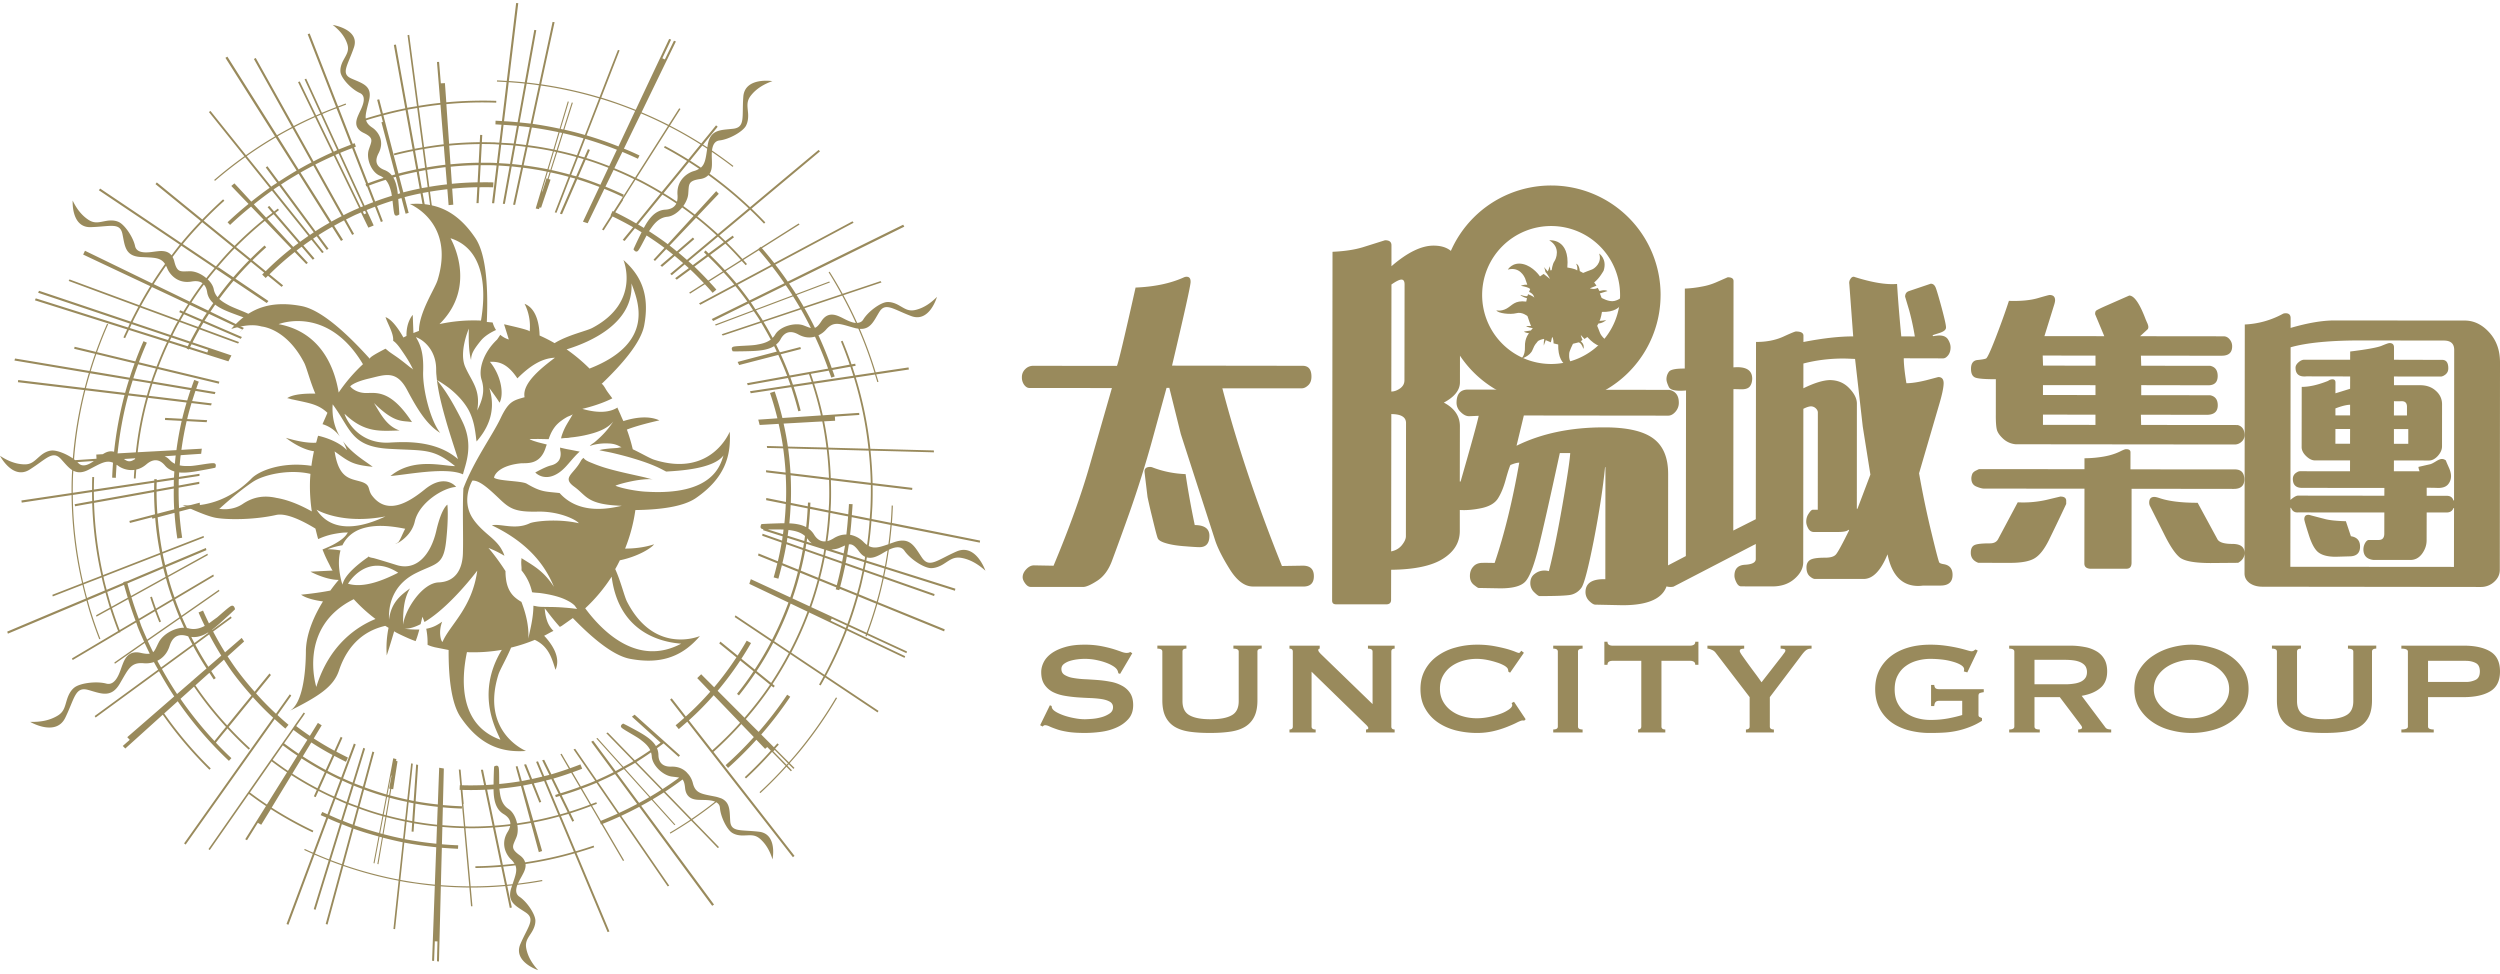 <svg xmlns="http://www.w3.org/2000/svg" width="190" height="74" viewBox="0 0 190 74">
    <g fill="#998A5C" fill-rule="evenodd">
        <path d="M188.152 51.666a1.64 1.64 0 0 1-.758.162h-2.863v-1.605h2.863c.295 0 .55.056.758.164.212.107.317.321.317.64s-.105.53-.317.64zm1.112-2.15c-.494-.3-1.171-.447-2.03-.447h-4.73v.228c.33 0 .496.075.496.224v5.697c0 .148-.166.222-.496.222v.227h2.46v-.227c-.288 0-.433-.074-.433-.222v-2.236h2.702c.86 0 1.537-.148 2.03-.445.491-.297.737-.798.737-1.51s-.246-1.215-.736-1.511zm-10.82-.219c.271 0 .407.075.407.224v3.762c0 .528-.183.89-.548 1.084-.362.202-.891.296-1.592.296-.699 0-1.23-.094-1.59-.296-.366-.195-.547-.556-.547-1.084V49.52c0-.149.098-.224.298-.224v-.228h-2.205v.228c.252 0 .378.075.378.224v3.7c0 .495.074.902.228 1.223.151.32.38.581.683.774.307.191.682.319 1.137.388.45.067.974.099 1.565.099.59 0 1.11-.032 1.563-.1.456-.068.835-.196 1.138-.387.304-.193.53-.454.682-.774.155-.32.231-.728.231-1.222V49.52c0-.149.108-.224.324-.224v-.228h-2.151v.228zm-9.285 4.014a2.306 2.306 0 0 1-.665.692c-.271.192-.58.338-.918.436-.342.101-.684.15-1.023.15-.338 0-.68-.049-1.022-.15a3.024 3.024 0 0 1-.92-.436 2.34 2.34 0 0 1-.667-.692 1.778 1.778 0 0 1-.254-.94c0-.352.087-.666.254-.944.173-.277.395-.505.667-.697.271-.187.578-.328.92-.43a3.57 3.57 0 0 1 1.022-.153c.339 0 .681.052 1.023.154.339.1.647.242.918.43.274.191.493.42.665.696.171.278.257.592.257.944 0 .35-.086.663-.257.94zm.295-3.486a4.686 4.686 0 0 0-1.396-.623 5.823 5.823 0 0 0-1.505-.206c-.493 0-.996.07-1.504.206a4.698 4.698 0 0 0-1.398.623 3.365 3.365 0 0 0-1.036 1.046c-.265.42-.404.92-.404 1.5 0 .574.139 1.074.404 1.495.269.423.61.772 1.036 1.05.419.277.886.477 1.398.598a6.06 6.06 0 0 0 1.504.19c.494 0 .994-.06 1.505-.19.513-.121.976-.32 1.396-.599a3.495 3.495 0 0 0 1.037-1.05c.269-.42.4-.92.4-1.494 0-.58-.131-1.08-.4-1.5a3.43 3.43 0 0 0-1.037-1.046zm-11.703 2.11a4.094 4.094 0 0 1-.806.07h-2.324v-1.858h2.324c.325 0 .593.027.806.068.214.047.39.115.509.197.129.082.219.18.274.296a.872.872 0 0 1 .076.37.867.867 0 0 1-.076.369.775.775 0 0 1-.274.294c-.12.085-.295.149-.509.195zm2.244 3.33l-1.788-2.383c.593-.1 1.064-.294 1.413-.59.349-.29.524-.712.524-1.264 0-.363-.067-.665-.202-.911a1.604 1.604 0 0 0-.578-.601 2.642 2.642 0 0 0-.9-.338 5.87 5.87 0 0 0-1.165-.109h-4.6v.228c.261 0 .39.075.39.224v5.697c0 .148-.129.222-.39.222v.227h2.324v-.227c-.15 0-.254-.018-.312-.053a.192.192 0 0 1-.09-.169v-2.236h1.923l1.48 1.96c.066.09.119.162.159.214a.327.327 0 0 1 .054.146c0 .042-.03.08-.088.104a.597.597 0 0 1-.21.034v.227h2.512v-.227c-.07 0-.148-.007-.234-.025a.346.346 0 0 1-.222-.15zm-12.871-2.942c-.062-.038-.105-.127-.123-.267h-.24v1.605h.24c.018-.17.061-.275.123-.326.061-.052.156-.076.282-.076h1.722v1.082c-.29.089-.637.175-1.044.253a7.258 7.258 0 0 1-1.376.121c-.335 0-.662-.042-.988-.132a2.696 2.696 0 0 1-.873-.408 2.069 2.069 0 0 1-.62-.72c-.156-.299-.232-.649-.232-1.06 0-.42.076-.775.233-1.067.155-.295.364-.534.619-.715.255-.185.545-.32.873-.408a3.75 3.75 0 0 1 .988-.131c.267 0 .553.015.85.047.305.033.58.087.837.161.252.07.464.154.63.256.166.103.249.213.249.337 0 .052-.01.101-.025.153l.267.075.792-1.657-.16-.087c-.044.027-.09.054-.134.087-.045.036-.11.05-.19.05-.045 0-.159-.026-.342-.081a10.848 10.848 0 0 0-1.649-.346 8.3 8.3 0 0 0-1.125-.073c-.626 0-1.2.075-1.714.23-.517.155-.956.38-1.325.672-.364.293-.65.645-.854 1.059-.199.415-.3.886-.3 1.414 0 .524.101.995.3 1.408.204.416.49.764.854 1.058.369.284.808.5 1.325.648a6.24 6.24 0 0 0 1.714.22c.322 0 .653-.007.987-.026a6.342 6.342 0 0 0 2.002-.427c.328-.125.64-.282.934-.473v-.202c-.073-.034-.135-.064-.187-.087-.054-.026-.08-.083-.08-.164v-1.418c0-.11.022-.18.064-.212.047-.035.159-.064.337-.092v-.225h-3.359c-.126 0-.221-.016-.282-.056zm-11.797-3.026c.07 0 .15.006.234.026.085.014.127.051.127.11 0 .05-.02.104-.067.165-.043.058-.104.139-.174.237l-1.571 2.018a18.709 18.709 0 0 0-.458-.639 57.27 57.27 0 0 1-1-1.374c-.134-.187-.196-.306-.196-.358 0-.08.037-.134.108-.154a.79.79 0 0 1 .228-.03v-.229h-2.794v.228c.09 0 .2.028.328.09a.654.654 0 0 1 .288.21l2.593 3.385v2.236c0 .07-.025.132-.079.169a.364.364 0 0 1-.203.053v.227h2.124v-.227c-.205 0-.308-.074-.308-.222v-2.236l2.284-3.022c.109-.148.199-.269.275-.356.075-.088.149-.157.216-.203a.548.548 0 0 1 .195-.086c.06-.012.129-.018.202-.018v-.228h-2.352v.228zm-6.605-.292a.496.496 0 0 1-.237.064h-5.964a.506.506 0 0 1-.237-.064c-.074-.038-.115-.119-.115-.235h-.238v1.755h.238c0-.116.04-.195.115-.24a.525.525 0 0 1 .237-.062h2.217v4.995c0 .07-.025.132-.073.169a.292.292 0 0 1-.17.053v.227h2.068v-.227c-.195 0-.293-.074-.293-.222v-4.995h2.215c.082 0 .159.022.237.062.076.045.117.124.117.24h.241V48.77h-.24c0 .116-.042.197-.118.235zm-10.677.292c.235 0 .35.075.35.224v5.697c0 .148-.115.222-.35.222v.227h2.232v-.227c-.234 0-.35-.074-.35-.222v-5.697c0-.149.116-.224.35-.224v-.228h-2.232v.228zm-3.168 4.138a.232.232 0 0 1 .052.15c0 .107-.089.223-.262.344a2.78 2.78 0 0 1-.65.327c-.262.097-.55.174-.863.238a4.688 4.688 0 0 1-.898.095c-.378 0-.737-.049-1.083-.15a2.69 2.69 0 0 1-.899-.44 2.16 2.16 0 0 1-.614-.71 1.979 1.979 0 0 1-.224-.954c0-.362.074-.682.224-.963.152-.28.357-.52.614-.71.254-.188.555-.336.899-.44a3.807 3.807 0 0 1 1.083-.148c.224 0 .466.024.734.073.263.052.512.115.75.193.237.072.437.16.598.252.16.098.251.193.27.283.009.035.013.067.02.092.004.02.004.049.004.073l.135.086 1.05-1.515-.201-.154c-.018.025-.042.059-.076.1-.031.047-.069.064-.113.064-.034 0-.134-.032-.295-.1a6.857 6.857 0 0 0-.66-.215 12.143 12.143 0 0 0-.974-.212 7.092 7.092 0 0 0-1.242-.098c-.565 0-1.105.07-1.627.215a4.17 4.17 0 0 0-1.376.638 3.103 3.103 0 0 0-.947 1.058c-.236.425-.351.908-.351 1.464 0 .559.115 1.05.351 1.464.233.42.546.769.947 1.051.4.278.86.486 1.376.621a6.76 6.76 0 0 0 1.627.198c.428 0 .84-.046 1.236-.136a7.319 7.319 0 0 0 1.055-.33c.31-.124.564-.234.763-.34.205-.097.33-.143.386-.143.028 0 .048 0 .073.003.023.002.047.005.075.005l.106-.101-.886-1.328-.187.1zm-10.913-4.138c.234 0 .351.075.351.224v3.99l-3.857-3.735c-.18-.17-.268-.288-.268-.355 0-.084.035-.124.108-.124v-.228H98v.228c.17 0 .254.075.254.224v5.697c0 .148-.085.222-.254.222v.227h1.99v-.227c-.21 0-.31-.074-.31-.222v-4.169l4.098 3.991c.143.133.213.228.213.289 0 .077-.058.111-.173.111v.227h2.175v-.227c-.168 0-.252-.074-.252-.222v-5.697c0-.149.084-.224.252-.224v-.228h-2.028v.228zm-10.225 0c.27 0 .403.075.403.224v3.762c0 .528-.18.89-.544 1.084-.363.202-.893.296-1.59.296-.702 0-1.23-.094-1.593-.296-.362-.195-.546-.556-.546-1.084V49.52c0-.149.099-.224.298-.224v-.228H87.96v.228c.254 0 .377.075.377.224v3.7c0 .495.076.902.23 1.223.153.32.38.581.683.774.307.191.685.319 1.138.388.45.067.973.099 1.563.099.594 0 1.113-.032 1.565-.1.455-.068.833-.196 1.137-.387a1.83 1.83 0 0 0 .683-.774c.154-.32.229-.728.229-1.222V49.52c0-.149.107-.224.324-.224v-.228h-2.15v.228zm-8.473 2.817a2.825 2.825 0 0 0-.873-.302 8.718 8.718 0 0 0-1.001-.133 42.66 42.66 0 0 0-.999-.062 6.773 6.773 0 0 1-.874-.1 1.735 1.735 0 0 1-.618-.229c-.158-.1-.234-.248-.234-.45 0-.14.055-.261.168-.36.112-.091.253-.169.422-.23.17-.057.36-.101.574-.131a4.436 4.436 0 0 1 1.389.024c.257.05.5.107.726.185.223.076.42.16.582.257.168.095.285.192.357.292.054.079.09.174.106.29l.137.05.926-1.569-.163-.1c-.05.052-.143.075-.265.075-.117 0-.265-.032-.437-.1a12.383 12.383 0 0 0-.646-.215 10.249 10.249 0 0 0-.908-.212 6.704 6.704 0 0 0-1.239-.098c-.553 0-1.034.059-1.449.182-.412.12-.75.276-1.02.468-.269.194-.468.415-.597.663-.13.254-.197.51-.197.768 0 .385.08.694.237.935.155.236.362.424.616.565.257.134.546.232.877.293.327.06.658.1.999.127.34.025.674.043 1.002.055.327.014.619.04.87.08.258.044.463.11.62.203a.458.458 0 0 1 .235.424c0 .192-.085.35-.254.465a2.1 2.1 0 0 1-.604.278 3.648 3.648 0 0 1-.714.13c-.242.018-.439.031-.591.031a3.95 3.95 0 0 1-.699-.07 5.801 5.801 0 0 1-.748-.178 3.822 3.822 0 0 1-.63-.258c-.182-.098-.308-.193-.37-.297a.358.358 0 0 1-.051-.2l-.135-.062-.742 1.517.19.103c.056-.066.114-.103.178-.103.095 0 .21.03.347.095.134.064.316.134.545.212.227.083.513.147.858.202.345.055.774.08 1.284.08a9.34 9.34 0 0 0 1.187-.08c.429-.055.823-.16 1.19-.322.37-.158.676-.375.923-.652.245-.272.368-.627.368-1.064 0-.373-.08-.683-.236-.917a1.656 1.656 0 0 0-.619-.555zM42.531 35.886c.331-.237.589-.55.842-.844.212-.243.429-.495.684-.72-.286-.054-.58-.117-.864-.167-.214-.038-.421-.09-.63-.138l.016.215c.034.133.078.463-.09.74-.126.198-.342.338-.639.407-.401.1-1.106.497-1.135.51l-.036.018.028.026c.008.008.716.751 1.824-.047zm10.662 12.455l-.029.009c-.38.147-3.51 1.222-5.493-2.59-.21-.382-.463-1.509-.913-2.51.126-.216.24-.44.352-.667 1.373-.285 2.403-.929 2.6-1.218-.767.255-1.56.328-2.202.328.371-.925.637-1.906.78-2.929 1.785-.023 3.614-.229 4.609-.917 2.183-1.506 2.68-3.195 2.561-5.037 0 0-1.38 3.497-5.716 2.138-.312-.09-.935-.462-1.652-.805a12.793 12.793 0 0 0-.447-1.495c.808-.314 1.928-.577 2.469-.7-.845-.39-1.92-.202-2.727.052-.023.003-.236-.506-.252-.546-.08-.166-.143-.33-.224-.494-.005.007-.008.015-.016.016.004.008.004.01.008.013-.524.323-1.351.456-2.64.087-.026-.005 1.214-.26 2.274-.801-.15-.217-.32-.42-.462-.644-.035-.058-.272-.489-.357-.448 1.429-1.363 2.987-3.088 3.244-4.458.452-2.416-.315-3.85-1.579-4.966 0 0 1.353 3.184-2.344 5.152-.43.242-1.884.543-2.888 1.168a11.69 11.69 0 0 0-1.141-.58c-.012-.629-.155-2.026-1.143-2.41 0 0 .521.893.39 2.104.011-.112-1.485-.439-1.633-.477-.106-.025-.21-.051-.312-.07l.053.183c.013-.008.016-.008.016-.008s0 .01-.006.024c.1.331.206.651.294.957a1.802 1.802 0 0 1-.646-.356c-.077.121-.16.247-.243.363-1.029.967-1.435 2.252-1.177 3.052.257.807.091 1.484-.331 2.334.27-1.614-.42-2.18-.915-3.314-.494-1.134.277-2.906.277-2.906-.008.322-.054 1.616.17 2.385.014-.433.131-.716.727-1.452.302-.376.778-.65 1.168-.827a2.146 2.146 0 0 1-.256-.57c-.145-.016-.294-.027-.443-.041.095-2.239.026-5.047-.873-6.38-1.012-1.503-2.112-2.215-3.283-2.476l-.11-.023a5.216 5.216 0 0 0-1.234-.103l-.121.008c-.077 0-.154 0-.23.007 0 0 .098.042.249.123l.13.08c.86.514 2.795 2.105 1.733 5.574-.177.62-1.418 2.45-1.418 3.867-.14.055-.28.104-.421.167l-.052-1.382s-.498.521-.475 1.6c-.083.043-.16.078-.236.117-.34-.606-.84-1.35-1.357-1.55.15.498.632 1.246.58 1.797.038.036.088.065.126.098.249.227.432.507.627.792.289.42.56.858.773 1.323-.054-.092-.186-.154-.271-.222-.236-.193-.47-.378-.708-.558-.284-.22-.59-.406-.876-.62-.084-.069-.167-.142-.256-.208-.515.272-1.278.666-1.18.776-1.512-1.677-3.59-3.71-5.2-4.016-2.331-.444-3.803.186-4.948 1.324 0 0-.313.301-.387.416 1.536-.48 2.165-.208 2.32-.186.16.027 1.905.228 3.216 2.753.191.365.439 1.396.85 2.349-.71-.016-1.694.026-2.148.35.03-.02.28.061.318.072.265.055.533.115.799.17.77.171 1.356.306 1.947.862.012.01-.279.644-.37.866a2.522 2.522 0 0 1 1.316.938c-.375-.638-.615-1.433-.545-2.446 1.378 1.86 1.375 3.202 4.26 3.38 2.745.162 3.346-.065 5.045 1.316-.986-.01-3.188-.669-4.91.752 1.238-.098 4.242-.708 5.508-.126.162-.715.855-2.173-.043-4.012-.149-.313-.31-.616-.476-.923a16.863 16.863 0 0 0-.796-1.342c-.203-.306-.426-.591-.647-.883.012-.013.715.44.991.669.274.224.531.464.77.73.232.26.45.553.622.863.185.344.318.716.407 1.098.049.206.084.422.117.64.014.105.032.22.043.33l.02.17c.003.022.034.15.02.168.599-.696 1.61-2.079.971-4.075.653.884.781 1.122.781 1.122.37-.705.078-2.136-.735-3.11.504-.005 1.238-.026 2.09 1.26.9-.898 1.819-1.534 2.852-1.569-.87.666-2.523 1.9-2.305 3.001-.86.245-1.208.302-1.826 1.603-.618 1.304-2.017 3.198-2.825 5.325-.08 1.625.006 3.713-.037 4.97-.048 1.244-.606 2.13-1.846 2.176-1.238.047-2.544 2.045-2.704 3.221 0-1.319.117-2.06.532-2.766-.59.444-1.434.994-1.597 2.378-.062-1.463.532-2.786 2.053-3.542 1.518-.76 2.082-.553 2.287-2.427.204-1.867.097-2.773.097-2.773s-.443.234-.848 2.004c-.412 1.775-1.485 3.055-3.005 2.588-.37-.117-.742-.23-1.115-.343a40.33 40.33 0 0 0-.62-.181c-.064-.018-.318-.045-.392-.12H28.004a.134.134 0 0 0-.032.021l-.004.02c-.658.456-1.843 1.377-1.935 2.12.01-.058-.057-.179-.071-.236a5.984 5.984 0 0 1-.13-.614c-.097-.58-.114-1.209.048-1.784l-.004.004a6.19 6.19 0 0 0-.97-.09s.412-.186 1.116-.3c0-.004 0-.004.006-.006.295-.612.81-1.037 1.447-1.25 1.058-.356 2.248-.215 3.32 0-.219.409-.333.774-.54 1.047-.01 0-.096.037-.227.087.09-.017.166-.04.23-.063-.003.007-.01.013-.012.016.027-.02.057-.049.093-.065.18-.114.348-.245.501-.395.334-.32.583-.727.686-1.188.327-1.42 2.156-2.563 3.141-2.619-.328-.387-1.165-.807-2.39.194-1.23.997-2.87 2.004-4.027.432-.33-.475-.045-.79-.836-1.03-.796-.236-1.67-.22-1.982-2.294 1.117.805 1.362 1.019 2.895 1.17-.55-.426-1.56-.992-2.267-1.956.214.378.301.69.301.69-.71-.772-2.094-1.076-2.18-1.095-.015.035-.029.072-.044.12-.01.04-.1.408-.117.408-.4.028-1.105-.015-2.296-.371 0 0 1.085.881 2.136 1.02-.078.366-.143.732-.192 1.11-2.205-.338-4.015.366-4.593 1.004-2.532 2.507-5.206 1.968-5.206 1.968s1.663.818 2.531.978c.874.156 2.878.166 4.582-.215.733-.166 1.901.37 2.99 1.033.068.26.13.537.21.8a5.22 5.22 0 0 1 1.025-.354 8.1 8.1 0 0 1 .884-.14c.03-.005.336 0 .346-.022-.192.382-.59.638-.948.847-.312.182-.644.32-.98.46.079.187.152.378.239.566.083.181.172.358.263.535.03.05.232.498.278.498l-1.695.084s1.151.623 2.138.627l.003.009c-.197.227-.412.5-.627.8-1.057.209-2.227.314-2.227.314.418.3 1.167.447 1.665.512-.668 1.084-1.253 2.401-1.298 3.707-.001 1.776-.27 4.167-1.29 4.64 2.227-1.12 3.382-1.837 3.803-3.092.344-1.032 1.194-2.866 3.52-3.398.084.05.166.101.249.148a7.734 7.734 0 0 0-.138 2.1c.158-.471.387-1.232.568-1.846-.015.053.85.442.935.48.227.103.457.198.691.278.093-.211.195-.551.284-.883a7.086 7.086 0 0 1-1.12-.056c.385 0 .8-.132 1.217-.35.08-.315.132-.56.132-.56.063.13.114.269.16.398 1.962-1.158 4.013-3.906 4.013-3.906-.396 2.864-2.087 4.118-2.64 5.419-.117-.046-.333-.762-.024-1.541-.346.24-.678.446-1.214.54a5.49 5.49 0 0 1 .1 1.215c.044.023.088.048.135.062.132.056.272.09.412.128.089.019 1.054.208 1.054.21-.008 1.937.173 4 .905 5.092 1.489 2.202 3.162 2.707 4.977 2.58 0 0-3.454-1.389-2.109-5.77.107-.379.6-1.19.975-2.086a12.45 12.45 0 0 0 1.801-.587c1.076.507 1.299 1.428 1.575 2.275.43-.958-.286-1.974-.863-2.587.232-.11.454-.255.691-.36l.016-.009a1.978 1.978 0 0 1-.475-.74 3.386 3.386 0 0 1-.187-.977c.03.042.067.09.1.124.332.44.678.88 1.044 1.286a.795.795 0 0 0 .158-.083c.072-.049.832-.587.832-.587 1.379 1.423 3.014 2.841 4.336 3.096 1.177.223 2.136.173 2.944-.08l.201-.068c.868-.313 1.558-.865 2.16-1.56l.017-.019zm-8.717-2.109a12.503 12.503 0 0 0 2.009-2.405c.591 4.623 4.365 5.015 5.285 5.093-3.29 1.745-5.949-.875-7.294-2.688zm-1.554-.051a13.773 13.773 0 0 0-1.178-.05c-.25-.01-.496 0-.742-.02-.099-.01-.192-.022-.292-.046-.057-.008-.115-.021-.17-.031-.007.993-.274 1.903-.386 2.508.055-.931-.177-1.898-.527-2.8a2.905 2.905 0 0 1-.476-.331c-.433-.368-.637-.888-.7-1.45a4.17 4.17 0 0 1-.033-.557c-.68-1.062-1.296-1.762-1.296-1.762.464.182.865.386 1.214.599a1.926 1.926 0 0 0-.17-.401c-.238-.472-.635-.827-1.032-1.166-.443-.38-.877-.776-1.203-1.271-.925-1.405-.032-2.875-.032-2.875.547-.05 1.3.665 2.067 1.392.768.734 1.192.998 2.844.964 1.658-.048 2.973.604 3.18.881-1.708-.383-3.42-.125-3.707-.005-1.125.548-2.25.005-2.902.165 3.173 1.504 4.242 3.515 4.715 4.671-.784-1.201-1.484-1.56-2.47-2.181.015.009-.015.282-.012.313 0 .122.006.236.018.353.006.09.003.18.003.268a3.85 3.85 0 0 1 .803 1.661c.215.042.465.039.656.068.292.04.578.091.866.157.403.095.798.216 1.164.408.198.1.387.219.546.375.027.026.174.259.204.264a15.084 15.084 0 0 0-.952-.101zm-4.895 10.037c-3.182-1.145-2.963-4.639-2.538-6.66.032 0 .06.01.089.01a12.57 12.57 0 0 0 2.56-.179c-2.124 3.496-.24 6.362-.111 6.83zm1.509-21.002c.464-.046 1.48.173 1.927-1.167.026-.093.062-.177.092-.266-.252-.067-.507-.122-.755-.196-.131-.043-.263-.08-.394-.135-.038-.018-.137-.047-.151-.091.005.014.564 0 .604 0 .278.002.558.014.84.014.039-.114.079-.23.128-.34a2.76 2.76 0 0 1 .35-.6c.151-.195.338-.36.54-.5.123-.091.256-.172.387-.247.089-.047.39-.143.431-.221-.186.35-.416.68-.596 1.039-.11.224-.199.446-.27.683a.36.36 0 0 0-.015.134c.066-.01.132-.02.204-.027.132-.012.258-.003.386-.026.144-.03.295-.035.439-.058a8.948 8.948 0 0 0 1.437-.303c.542-.166 1.122-.417 1.492-.88a6.352 6.352 0 0 1-.928 1.132 8.502 8.502 0 0 1-.48.435c-.078.069-.299.19-.377.299.07-.022.142-.044.219-.071a3.94 3.94 0 0 1 1.208-.12c.427.013.69.123.997.303-.046-.03-.274.032-.33.037-.183.015-.363.025-.544.038-.22.022-.442.045-.656.085-.057.01-.108.028-.166.049.307.074.623.123.932.192.469.109.935.228 1.4.36.873.258 1.76.542 2.565.98.058.028.118.06.177.091.851-.057 3.583-.17 4.356-1.23-.231.73-.8 3.079-5.902 2.758-.492-.018-1.692-.2-2.3-.447-.077-.036 1.817-.603 2.863-.488-.248-.031-.5-.121-.746-.176-.879-.2-1.761-.38-2.625-.622a10.654 10.654 0 0 1-1.19-.405c-.18-.076-.467-.17-.643-.322a.74.74 0 0 1-.092-.108.66.66 0 0 0-.198.217c-.547 1.035-1.478 1.266-.512 1.973.968.7.943 1.358 3.619 1.452-.847.185-3.199.74-4.728-.97-1.105-.126-1.388-.053-2.535-.73-.489-.204-2.03-.176-2.437-.424-.048-.031.15-.897 1.977-1.1zm8.455-13.68c.438 1.222 1.935 4.478-3.186 6.476a12.839 12.839 0 0 0-1.744-1.46c1.882-.577 5.11-2.03 4.93-5.016zm-14.59 3.095c2.968-2.93.835-6.525.835-6.525 2.889.916 2.61 4.579 2.319 6.258-.028 0-.06-.004-.085-.004a12.236 12.236 0 0 0-3.068.271zm.018 5.488c.123.561.266 1.109.424 1.663.148.534.312 1.062.48 1.59.136.433.279.867.42 1.307.01.035.022.077.036.115.009.024.016.092.033.105-1.711-1.496-4.197-1.31-5.093-1.269-2.76.22-3.605-2.253-3.52-2.172 1.55 1.494 2.773 1.282 4.173 1.261-.974-.335-1.403-1.186-1.947-2.088 1.598 1.59 2.178 1.312 2.887 1.45-1.72-2.635-2.859-2.164-3.618-2.216-.75-.053-1.08-.502-1.08-.502s.241-.319 1.444-.598c1.201-.283 2.065-.67 2.882.869.815 1.535 1.511 2.652 2.519 3.268-.765-.957-1.346-3.364-1.3-4.66.046-1.298-.16-1.98-.55-2.618.541.178 1.545.956 1.54 2.467 0 .144.005.291.022.435.045.534.136 1.064.248 1.593zm-12.244-5.483s3.707-1.493 6.41 3.044a12.559 12.559 0 0 0-1.847 2.153c-.288-1.772-1.271-4.582-4.563-5.197zm5.275 19.727s1.392-2.409 3.813-.836c-1.022.518-2.585 1.206-3.813.836zm-2.41 7.844s-1.455-4.54 2.844-6.668c.504.55 1.057 1.056 1.655 1.504-1.335.545-3.499 1.897-4.499 5.164zm.016-13.472s1.886 1.156 5.236.513c-1.678.797-3.994 1.386-5.236-.513zm-3.052-.896c-.85-.191-1.697-.123-2.562.465-.762.507-1.578.398-1.767.365a.098.098 0 0 1-.027.022l-.013-.037s.013.01.04.015c.183-.168 1.439-1.316 2.546-2.05.827-.547 2.742-.981 4.373-.605-.012.163-.025.327-.032.495-.029.805.023 1.593.136 2.36-.755-.428-1.73-.871-2.694-1.03z"/>
        <path d="M67.52 41.36c-.669.233-1.076.354-1.494.137.09-.628.155-1.258.202-1.894l1.449.29c-.039.49-.096.981-.157 1.467zm-.267 1.688c-.464-.145-.935-.295-1.415-.443.019-.083.03-.165.045-.244.418.117.82-.111 1.068-.24.113-.063.296-.18.503-.286-.058.408-.125.81-.2 1.213zm-.143.727l-1.396-.489c.031-.173.066-.344.102-.522.476.149.95.297 1.406.443-.036.19-.076.38-.112.568zm-.482 1.946c-.447-.18-.903-.369-1.364-.56l.169-.617c.09-.366.168-.74.248-1.108l1.395.486a27.419 27.419 0 0 1-.448 1.799zm-.766 2.369c-.424-.197-.868-.406-1.332-.617.263-.71.49-1.428.691-2.155.46.192.92.38 1.366.56a31.455 31.455 0 0 1-.725 2.212zm-1.458-.676c-.902-.42-1.85-.858-2.752-1.272a26.262 26.262 0 0 0 .624-2.022l1.278.52c-.013.047-.022.098-.041.148l.272.068a.776.776 0 0 0 .026-.105c.426.168.855.342 1.28.515-.205.724-.431 1.441-.687 2.148zm-.12.309c-.672-.322-1.154-.55-1.154-.55l.08-.161s.472.222 1.143.53l-.07.181zm-1.621 3.565l-2.53-1.691c.517-.99.97-2.006 1.361-3.052.901.425 1.841.878 2.743 1.309a30.782 30.782 0 0 1-1.574 3.434zm-2.65-1.768c-.41-.272-.804-.542-1.18-.788.476-.928.898-1.884 1.255-2.86.41.194.839.402 1.28.611a26.205 26.205 0 0 1-1.355 3.037zm-1.41 2.38c-.251-.207-.65-.53-1.103-.898.462-.693.883-1.411 1.268-2.152l1.178.786a26.67 26.67 0 0 1-1.343 2.264zm-2.02 2.648l-2.043-2.047a24.426 24.426 0 0 0 1.719-2.3c.332.27.682.547 1.01.815a22.96 22.96 0 0 1-1.256 1.718l.146.117c.444-.554.862-1.126 1.258-1.713.454.373.852.69 1.1.899-.59.879-1.242 1.71-1.934 2.511zm-2.449 2.477c-.663-.849-1.28-1.635-1.78-2.279.667-.6 1.295-1.239 1.885-1.907.602.629 1.336 1.39 2.005 2.09a25.407 25.407 0 0 1-2.11 2.096zm-35.595-32.1c-.331-.162-1.292-.625-2.546-1.236.12-.181.24-.36.362-.537.392.306.915.51 1.394.69.862.323 1.133.408 1.133.408s.299-.206.05-.367c-.248-.155-1.253-.508-1.59-.706-.187-.103-.45-.245-.677-.458a24.74 24.74 0 0 1 1.087-1.38c1.454.973 2.477 1.664 2.52 1.69.045-.05.076-.088.13-.152-.113-.076-1.449-.98-2.513-1.697.376-.436.773-.861 1.184-1.278.365.299.702.571 1.002.817l-.15.146.267.263c.058-.063.117-.115.175-.172.61.498 1.008.822 1.033.846a3.94 3.94 0 0 0 .117-.115c-.037-.026-.428-.352-1.036-.841a22.463 22.463 0 0 1 1.915-1.691l.88.915c.027-.02.089-.073.124-.092-.02-.026-.36-.391-.862-.933.131-.105.257-.197.388-.293.46.534.807.943.848.99.044-.036.07-.061.128-.1l-.844-.983c.2-.15.404-.292.614-.433.485.6.79.983.809 1.007.05-.028.073-.044.126-.078-.025-.028-.33-.41-.813-1.013.094-.064.184-.127.276-.187.435.59.732.998.763 1.04.052-.039.083-.055.136-.091-.03-.043-.334-.448-.767-1.038.34-.215.683-.422 1.039-.624.406.639.656 1.04.675 1.07.058-.034.087-.05.152-.086l-.676-1.069c.25-.136.499-.277.756-.408.368.659.603 1.074.615 1.105.055-.031.085-.042.146-.076a80.91 80.91 0 0 1-.614-1.097c.215-.105.43-.217.65-.322.16-.075.329-.14.491-.214.132.283.507 1.05.562 1.157.097-.042.298-.118.401-.168-.01-.029-.219-.478-.538-1.17.212-.088.424-.172.639-.253.27.691.438 1.124.447 1.163.063-.026.091-.04.15-.061-.012-.03-.178-.468-.446-1.154.387-.146.784-.282 1.18-.405.047.402.087.846.14 1.006.086.27.377.033.377.033s-.006-.272-.08-1.147v-.023c.083-.02.163-.05.244-.07.175.67.3 1.141.315 1.191.082-.026.15-.04.23-.065-.011-.047-.13-.51-.31-1.198a18.9 18.9 0 0 1 1.214-.282c.13.717.213 1.17.219 1.21.066-.015.094-.024.158-.037a73.758 73.758 0 0 0-.221-1.205c.148-.03.293-.053.435-.078.045.36.09.656.116.866l.017.138c.02.125.026.2.03.216.055-.013.086-.019.125-.025 0-.01-.009-.052-.015-.113l-.03-.22c-.028-.21-.069-.513-.117-.884.437-.075.876-.134 1.318-.187.057.631.086 1.092.098 1.211l.356-.034-.084-1.219c.633-.06 1.27-.1 1.913-.11-.037.655-.06 1.147-.067 1.21h.163c.004-.061.031-.555.065-1.207.346-.003.695-.006 1.042.006l.016-.372c-.349-.014-.694-.01-1.038-.008.02-.41.047-.861.069-1.304.34 0 .676 0 1.014.01.067.003.13.013.197.016a947.324 947.324 0 0 1-.348 2.866h.075l.092.006c.003-.052.143-1.214.342-2.87.276.017.552.037.83.06-.293 1.618-.506 2.789-.515 2.847.066.003.096.007.152.01.012-.047.22-1.22.52-2.85.237.025.48.055.718.082-.35 1.617-.598 2.768-.61 2.827.065.008.094.008.154.015.007-.046.257-1.201.606-2.825.605.075 1.207.171 1.797.294-.453 1.503-.826 2.755-.84 2.804.072.017.193.037.251.05a2.6 2.6 0 0 1 .045-.134c.035.006.082.019.117.026.01-.05.442-1.314.715-2.131-.01-.006-.083-.028-.148-.051.053-.16.106-.33.158-.5.461.095.914.203 1.36.332-.592 1.535-1.027 2.646-1.049 2.702.055.013.083.022.129.035.019-.044.454-1.163 1.05-2.707.123.041.251.07.372.102a441.674 441.674 0 0 1-1.158 2.671c.07.02.1.023.158.044.038-.086.616-1.415 1.157-2.663.567.17 1.125.374 1.683.585l-1.248 2.642c.117.04.265.089.36.118.02-.045.534-1.1 1.265-2.612.47.187.932.388 1.395.614l.08-.174c-.46-.215-.923-.417-1.392-.61l.62-1.27c.527.218 1.047.447 1.561.704-.575.908-1.128 1.772-1.562 2.45-.024-.007-.05-.022-.077-.031l-.155.331c.009.01.02.017.032.02-.397.62-.658 1.03-.676 1.059.054.026.082.042.127.06.026-.047.345-.541.672-1.056.53.254 1.046.528 1.56.818-.458.556-.76.926-.789.965l.147.078c.02-.03.318-.395.781-.963.171.1.338.2.505.302a6.86 6.86 0 0 1-.086.174c-.416.847-.528 1.12-.528 1.12s.18.327.367.087c.132-.165.401-.715.629-1.135a24.5 24.5 0 0 1 1.356.938c-.431.469-.8.87-.827.902.015.016.08.07.108.097.014-.014.36-.378.852-.899.178.132.351.274.524.415-.475.405-.893.765-.964.826.059.044.084.068.127.105.052-.047.48-.412.963-.83.214.178.425.36.64.543-.582.48-.947.79-.982.816.054.045.073.068.119.108.02-.017.387-.332.979-.822.101.096.21.185.312.282-.557.408-.978.722-1.037.766.053.047.077.073.124.113.037-.034.464-.35 1.034-.767.356.333.698.683 1.033 1.036-.66.416-1.098.7-1.127.713l.072.078c.022-.016.46-.295 1.125-.713.2.215.399.428.588.65l.282-.242c-.177-.21-.363-.408-.55-.61l1.103-.697c.276.302.55.604.807.923-1.506.81-2.616 1.4-2.677 1.427.047.048.064.069.095.108.04-.02 1.15-.618 2.67-1.424.313.382.614.775.906 1.177-1.552.763-2.636 1.3-2.703 1.331.05.07.067.095.102.15.044-.025 1.137-.562 2.7-1.333.12.166.227.342.34.512a510.12 510.12 0 0 1-2.893 1.088c.026.035.035.052.056.078l2.889-1.092c.152.232.313.455.456.692.02.03.032.054.046.08l-2.94.981a.88.88 0 0 1 .079.101c.042-.012 1.27-.424 2.927-.977.253.421.492.847.723 1.28-.358.274-.8.338-1.085.393-.382.074-1.446.078-1.734.144-.28.072-.067.358-.067.358s.283.012 1.197-.012c.667-.02 1.413-.053 1.943-.384.068.134.138.275.204.415-.481.126-2.77.73-2.977.786.048.093.08.165.118.237.093-.026 1.674-.434 2.974-.771.245.529.47 1.058.675 1.596-1.591.292-2.954.537-3.053.555.025.066.036.096.06.154.062-.018 1.442-.265 3.051-.55.065.182.13.359.193.542l-3.076.462c.023.07.036.1.055.155l3.077-.466c.2.604.38 1.212.538 1.836l.179-.046a23.907 23.907 0 0 0-.53-1.814l1.417-.213c.254.786.473 1.58.651 2.389-.98.067-2.051.137-2.925.194-.166-.677-.359-1.35-.587-2.018l-.356.119c.22.638.403 1.278.563 1.924-.808.058-1.387.097-1.455.1l.105.405c.053 0 .655-.036 1.444-.083.132.573.241 1.136.328 1.716a111.39 111.39 0 0 0-1.225-.034c.012.064.015.093.022.149.025 0 .49.006 1.22.03.085.61.146 1.22.184 1.838-.86-.1-1.434-.166-1.486-.175 0 .073.003.102.005.158.04.009.62.078 1.487.18.038.687.047 1.37.022 2.055 0 .009 0 .016-.003.017-.883-.178-1.447-.293-1.493-.3a3.242 3.242 0 0 0-.01.167c.034.006.596.116 1.491.295-.019.485-.055.973-.104 1.458-.152 0-.3.001-.447.006-.992.03-1.297.057-1.297.057s-.209.329.1.381c.01.003.026.003.037.006 0 .025-.006.05-.011.078.035.012.6.188 1.483.468l-.043.32c-.874-.306-1.44-.507-1.484-.52-.012.065-.012.098-.026.152.032.012.605.215 1.48.522-.084.476-.176.95-.29 1.42-.863-.35-1.421-.576-1.465-.597-.018.068-.024.101-.04.16.031.013.592.242 1.466.594-.09.355-.175.713-.28 1.066l.359.1c.099-.338.18-.68.266-1.02.368.147.777.317 1.218.492-.165.66-.358 1.31-.582 1.948-1.676-.776-2.937-1.357-2.994-1.383-.038.104-.09.267-.114.358.039.017 1.296.617 2.971 1.416-.359.971-.774 1.917-1.246 2.835-1.553-1.036-2.722-1.82-2.777-1.857-.027.052-.038.078-.064.127.043.024 1.218.812 2.776 1.854a23.6 23.6 0 0 1-1.253 2.132l-1.012-.82c.256-.39.497-.783.733-1.193l-.33-.177c-.219.384-.45.758-.692 1.133-.684-.555-1.24-1.012-1.306-1.063a4.5 4.5 0 0 0-.088.137l.952.774.016.01c.107.09.22.182.338.276-.52.788-1.081 1.55-1.694 2.272-.447-.45-.848-.845-.985-.99 0 0-.27.26-.301.296.025.023.43.444.99 1.033a22.82 22.82 0 0 1-1.857 1.88c-.63-.813-1.046-1.349-1.074-1.377-.052.041-.072.058-.119.097.023.036.438.566 1.074 1.386-.218.19-.432.384-.656.564l.24.29c.217-.185.435-.376.645-.563 2.542 3.264 7.93 10.17 8.03 10.301.008-.006.064-.058.122-.101-.076-.1-3.489-4.473-6.16-7.906a28.423 28.423 0 0 0 2.116-2.113c.345.361.675.702.95.99a26.87 26.87 0 0 1-2.145 2.133l.187.21a28.582 28.582 0 0 0 2.152-2.139c.383.397.645.67.665.692.049-.045.162-.14.162-.14s.108.108.267.275a29.755 29.755 0 0 1-1.975 2.013l.093.099a29.648 29.648 0 0 0 1.98-2.016c.302.309.72.737 1.03 1.058-.63.7-1.289 1.37-1.982 2.002l.065.07c.69-.636 1.35-1.31 1.981-2.004.181.184.313.317.34.347.005-.011.043-.04.075-.076-.023-.025-.164-.165-.34-.353l.1-.11c.185.184.325.32.354.358.038-.043.08-.08.08-.08-.013-.01-.143-.14-.363-.36.321-.36.638-.72.94-1.096a31.94 31.94 0 0 0 2.662-3.85l-.081-.048a31.821 31.821 0 0 1-2.654 3.835c-.3.375-.613.737-.929 1.096-.26-.26-.617-.622-1.041-1.043.089-.108.191-.204.275-.303l-.105-.094c-.087.102-.18.197-.265.296-.301-.3-.625-.627-.964-.967.794-.905 1.53-1.87 2.205-2.871l-.233-.156a27.145 27.145 0 0 1-2.17 2.826 65.363 65.363 0 0 1-.974-.975 25.956 25.956 0 0 0 1.946-2.524c.082.068.14.118.158.127.038-.049.058-.07.099-.124a3.077 3.077 0 0 1-.172-.14 26.14 26.14 0 0 0 1.35-2.273c.832.559 1.703 1.14 2.53 1.691-.111.208-.226.42-.345.622l.12.068c.118-.195.23-.405.342-.611 2.119 1.416 3.92 2.618 3.986 2.661a.835.835 0 0 0 .07-.12l-3.99-2.663a29.583 29.583 0 0 0 1.587-3.452c2.32 1.107 4.308 2.055 4.38 2.087.024-.05.03-.076.053-.126-.1-.045-2.747-1.307-4.383-2.089.02-.059.046-.123.069-.181.399.185.86.4 1.334.615l-.046.121.09.03c.011-.034.026-.07.04-.111 1.423.663 2.902 1.347 2.988 1.385l.045-.128c-.046-.024-1.309-.601-2.984-1.383.268-.734.512-1.47.725-2.219 2.71 1.11 4.994 2.035 5.078 2.075.022-.076.041-.142.047-.158-.073-.03-2.36-.963-5.084-2.068.17-.598.316-1.204.446-1.804 2.11.739 3.761 1.321 3.829 1.344.02-.066.037-.149.038-.152-.059-.019-1.716-.6-3.832-1.344.04-.19.079-.38.116-.568 2.802.886 5.177 1.633 5.261 1.661.008-.012.018-.083.036-.156-.07-.024-2.452-.776-5.268-1.662.082-.434.148-.866.213-1.297.418-.2.909-.326 1.184.074.438.639 1.469 1.306 2.007 1.323.332.005.669-.127.95-.302.497-.309.776-.588 1.398-.473.693.13 1.279.504 1.798.97 0 0-.72-2.104-2.196-1.46-1.469.647-2.063 1.284-2.62.474-.556-.817-.876-1.604-2.095-1.19-.128.043-.25.089-.362.128.062-.47.111-.943.15-1.414 3.476.69 6.59 1.309 6.7 1.329.005-.065.01-.095.02-.156-.091-.021-3.214-.645-6.7-1.34.033-.436.055-.878.072-1.32l-.092-.005c-.015.442-.039.875-.074 1.312-.481-.096-.968-.192-1.452-.29.02-.358.05-.713.064-1.075.017-.495.02-.995.012-1.492 1.66.2 2.933.351 3.002.362.008-.066.01-.096.02-.159-.07-.006-1.35-.163-3.022-.363a30.334 30.334 0 0 0-.16-2.466c2.547.065 4.743.126 4.823.129 0-.008-.006-.086-.012-.145-.064 0-2.27-.06-4.822-.126a29.013 29.013 0 0 0-1.108-5.422c.517-.076 1.01-.151 1.463-.22.055.189.12.38.172.576l.091-.028a31.89 31.89 0 0 0-.174-.558l2.486-.372c-.011-.067-.021-.094-.027-.16-.056.01-1.078.163-2.498.374a32.03 32.03 0 0 0-1.21-3.303c.812.055 1.066-.595 1.476-1.27.47-.776 1.052-.22 2.442.3 1.39.515 1.95-1.463 1.95-1.463-.455.46-.98.834-1.61.989-.565.141-.838-.102-1.313-.364-.272-.149-.584-.254-.892-.228-.492.046-1.41.71-1.784 1.323-.114.187-.28.25-.466.258a31.477 31.477 0 0 0-1.047-2.102c1.627-.546 2.83-.947 2.895-.97a.866.866 0 0 1-.067-.104c-.047.018-1.254.423-2.887.965a28.107 28.107 0 0 0-.99-1.68l-.076.046c.342.542.666 1.103.976 1.668-.877.289-1.867.62-2.87.956-.17-.303-.352-.6-.539-.894 1.396-.528 2.488-.94 2.535-.96l-.052-.07-2.528.954a23.14 23.14 0 0 0-.528-.802c4.004-1.97 8.636-4.26 8.761-4.32-.038-.065-.055-.092-.085-.149-.098.049-4.756 2.341-8.775 4.324a25.915 25.915 0 0 0-.942-1.29c2.91-1.56 5.855-3.132 5.946-3.18-.035-.051-.053-.068-.082-.112-.072.042-3.027 1.62-5.946 3.178-.3-.38-.612-.759-.933-1.13 1.535-.97 2.803-1.772 2.855-1.799-.003-.006-.037-.047-.067-.084-.04.023-1.314.83-2.857 1.804-.009-.01-.018-.027-.026-.036l-.213.186c-.384.242-.78.494-1.178.743-.383-.426-.78-.843-1.183-1.242.299-.224.502-.376.54-.4a1.36 1.36 0 0 1-.096-.132c-.035.026-.251.183-.56.413-.146-.144-.302-.287-.453-.43.747-.62 1.544-1.287 2.339-1.948.356.342.709.69 1.052 1.055l.1-.095c-.34-.362-.691-.708-1.047-1.049 2.624-2.193 5.122-4.28 5.201-4.35 0 0-.058-.065-.102-.111-.064.053-2.577 2.15-5.212 4.357a30.445 30.445 0 0 0-3.077-2.546c.194-.29.183-.663.18-.898 0-.163-.025-.462-.005-.761.537.365 1.068.743 1.58 1.14l.056-.072a35.233 35.233 0 0 0-1.626-1.174c.045-.37.18-.717.566-.764.737-.08 1.757-.66 2.007-1.1.154-.28.191-.618.171-.936-.04-.558-.154-.922.223-1.392.418-.525.99-.854 1.622-1.081 0 0-2.104-.334-2.21 1.195-.113 1.533.165 2.315-.77 2.425-.933.109-1.744.03-1.934 1.239-.01.062-.018.12-.025.176-.11-.07-.217-.14-.328-.209.645-.789 1.08-1.32 1.11-1.36-.05-.04-.071-.063-.124-.105-.032.042-.474.584-1.121 1.38a31.17 31.17 0 0 0-2.385-1.36c.46-.724.778-1.227.804-1.263a.721.721 0 0 0-.098-.052c-.019.023-.331.52-.805 1.258-.675-.34-1.362-.66-2.057-.952 1.372-2.833 2.568-5.3 2.612-5.384-.062-.022-.09-.036-.149-.058l-.692 1.422-.19-.088.667-1.42c-.045-.011-.086-.027-.15-.052-.032.067-1.204 2.544-2.542 5.39a41.692 41.692 0 0 0-1.541-.577 28.7 28.7 0 0 0-1.077-.352l1.394-3.587c-.044-.012-.074-.024-.126-.036a527.6 527.6 0 0 0-1.398 3.591 31.465 31.465 0 0 0-4.44-.977c.552-2.544 1.005-4.644 1.023-4.72a1.985 1.985 0 0 0-.155-.022c-.009.068-.466 2.172-1.017 4.725a23.34 23.34 0 0 0-.936-.118c.393-2.186.708-3.913.717-3.984-.061-.006-.09-.008-.152-.016-.01.063-.324 1.793-.721 3.984-.4-.04-.807-.073-1.21-.102.374-3.111.704-5.826.713-5.917-.067 0-.097-.004-.162-.009-.01.085-.335 2.801-.712 5.92-.248-.013-.49-.034-.742-.04l-.003.092c.248.01.488.024.73.039-.11.974-.233 1.984-.353 2.96-.159-.01-.319-.021-.484-.027l-.008.28c.156.005.305.02.459.024-.055.469-.11.924-.166 1.363-.11-.004-.228-.007-.341-.021-.325-.005-.658-.013-.982-.013.014-.304.026-.51.029-.545-.064-.007-.095-.007-.161-.01-.004.038-.013.246-.032.555-.777.008-1.554.047-2.328.121-.075-1.087-.151-2.171-.208-3.013a29.102 29.102 0 0 1 3.788-.111l.007-.14a30.216 30.216 0 0 0-3.8.112c-.06-.843-.1-1.415-.106-1.458-.09.003-.31.016-.31.016l-.133-1.63c-.065 0-.098.006-.16.006.004.062.115 1.4.252 3.11-.552.055-1.101.135-1.65.226-.37-2.808-.703-5.318-.71-5.396-.056.008-.076.016-.129.023.011.076.342 2.589.716 5.397-.244.04-.488.078-.734.124-.455-2.523-.852-4.72-.864-4.808-.065.012-.094.019-.158.03.014.084.409 2.284.867 4.817-.57.114-1.139.246-1.7.398l-.28-1.084-.158.037.283 1.087c-.384.101-.767.216-1.148.334-.036-.33.094-.746.248-1.372.281-1.127-.511-1.293-1.34-1.666-.832-.369-.278-.977.195-2.365.47-1.38-1.615-1.709-1.615-1.709.502.39.912.85 1.105 1.44.177.526-.066.811-.317 1.292-.139.268-.234.578-.194.871.072.467.809 1.275 1.465 1.57.656.294.067 1.262-.079 1.605-.146.338-.481 1.013.361 1.424.843.403.61.617.4 1.288-.211.67.189 1.691.84 1.97.111.042.203.1.284.17-.393.12-.787.259-1.175.403-.32-.818-.683-1.753-1.066-2.728.045-.016.092-.038.137-.055l-.093-.263a2.649 2.649 0 0 0-.144.059c-.356-.91-.724-1.86-1.08-2.77.195-.07.383-.146.572-.214l-.03-.09c-.196.073-.382.15-.577.218-1.137-2.912-2.126-5.457-2.16-5.535-.072.017-.137.052-.15.055.03.08 1.024 2.624 2.16 5.538-.36.142-.722.282-1.08.434-.67-1.47-1.172-2.55-1.191-2.595a.062.062 0 0 0-.015.003l-.11.046c.024.047.53 1.144 1.199 2.602-.109.043-.212.093-.322.137-.7-1.445-1.224-2.536-1.25-2.58-.05.025-.068.03-.122.053.022.052.554 1.145 1.252 2.581-.532.236-1.062.487-1.577.756a5422.728 5422.728 0 0 1-2.893-5.174l-.126.074-.012.007 2.887 5.168c-.382.202-.763.408-1.133.622-1.94-3.076-3.719-5.887-3.77-5.969-.058.035-.122.07-.122.07s-.015.015-.026.018c.055.09 1.83 2.902 3.769 5.972-.754.441-1.492.917-2.21 1.426-1.477-1.834-2.656-3.31-2.7-3.363-.009.012-.021.022-.021.022l-.095.062c.046.058 1.223 1.529 2.697 3.36a32.577 32.577 0 0 0-2.297 1.803l.063.07a31.747 31.747 0 0 1 2.292-1.798l1.865 2.324c-.475.332-.939.687-1.397 1.052a193.28 193.28 0 0 0-1.283-1.387l-.137.112-.1.084c.022.024.566.598 1.311 1.365a26.73 26.73 0 0 0-1.595 1.396l.19.201c.515-.491 1.048-.95 1.597-1.394.295.31.617.644.949.986a28.086 28.086 0 0 0-2.203 1.994c-.768-.626-1.581-1.287-2.347-1.908a26.904 26.904 0 0 1 1.57-1.516l-.094-.108a33.18 33.18 0 0 0-1.583 1.532 1173.052 1173.052 0 0 1-3.456-2.816l-.1.127c.064.055 1.61 1.312 3.444 2.808a27.681 27.681 0 0 0-1.49 1.672 4625.254 4625.254 0 0 0-6.16-4.141.287.287 0 0 0-.024.032s-.038.047-.075.096c.087.059 3.088 2.07 6.154 4.132-.216.27-.425.546-.631.818-.324-.41-.852-.338-1.145-.303-.37.033-1.474.3-1.625-.404-.152-.703-.804-1.64-1.255-1.836-.285-.13-.62-.13-.922-.08-.536.092-.879.238-1.369-.081-.546-.36-.92-.882-1.198-1.464 0 0-.124 2.061 1.364 2.022 1.49-.04 2.227-.381 2.416.512.19.894.191 1.683 1.382 1.757 1.017.055 1.52.017 1.858.528-.342.487-.675.97-.989 1.476-2.16-1.052-4.203-2.044-5.096-2.478-.013.026-.021.048-.021.048l-.116.241c.599.282 2.76 1.305 5.102 2.402-.295.478-.575.96-.84 1.446-2.758-1.021-5.23-1.93-5.3-1.96-.024.047-.038.071-.066.115.083.034 2.55.945 5.302 1.963-.2.376-.395.75-.582 1.13a3047.547 3047.547 0 0 0-6.97-2.343c-.03.06-.039.086-.066.151.11.037 3.631 1.216 6.968 2.34-.046.096-.089.195-.135.298-3.37-1.069-6.917-2.183-7.016-2.215l-.062.15c.105.032 3.507 1.105 7.01 2.212-.093.201-.196.404-.284.611l.13.053c.087-.208.192-.415.288-.625l2.896.918c-.293.611-.55 1.235-.795 1.867-.447-.108-.9-.222-1.343-.327.188-.505.385-.998.605-1.49l-.255-.114c-.229.508-.429 1.02-.624 1.536a561.822 561.822 0 0 1-2.908-.7c.259-.718.534-1.423.845-2.12l-.085-.035c-.31.7-.592 1.414-.85 2.132-.948-.23-1.585-.383-1.617-.387l-.028.15v.006c.036.007.661.158 1.59.38-.152.432-.294.868-.426 1.304-3.012-.504-5.583-.938-5.661-.947-.016.056-.027.083-.042.154.091.013 2.654.443 5.65.947-.111.378-.215.762-.315 1.14-2.722-.324-4.973-.594-5.055-.607a1.383 1.383 0 0 1-.02.167c.082.005 2.327.277 5.032.598a31.635 31.635 0 0 0-.858 5.192c-.532-.37-1.255-.646-1.643-.596-.312.035-.605.204-.842.41-.424.358-.643.664-1.24.638-.664-.025-1.26-.288-1.81-.65 0 0 .966 1.86 2.248 1.051 1.284-.809 1.745-1.488 2.38-.812.302.328.556.657.859.849-.01.15-.025.308-.028.464-.02.425-.022.85-.021 1.275-2.11.314-3.741.558-3.812.567.01.066.017.096.026.165.068-.013 1.694-.258 3.788-.573.022 2.265.29 4.507.799 6.697-1.302.508-2.226.867-2.261.88.004.02.021.08.032.126.048-.016.963-.376 2.256-.879.083.346.17.688.264 1.036a1947.893 1947.893 0 0 0-5.98 2.514c.016.056.027.089.05.157.097-.038 2.847-1.198 5.973-2.511.068.241.135.495.208.74.226.74.484 1.477.762 2.195l.086-.03c-.28-.72-.533-1.458-.758-2.194-.074-.242-.14-.496-.212-.746.45-.188.902-.378 1.358-.575.105.382.214.767.332 1.144-.617.342-1.025.565-1.045.579.011.045.02.074.03.11.028-.019.432-.245 1.05-.58.18.558.378 1.117.591 1.669l-3.504 2.078c.02.05.028.075.051.127.06-.035 1.6-.95 3.5-2.074v.003l.132-.052c-.007-.009-.009-.017-.012-.026.39-.235.794-.47 1.206-.713.049.13.088.263.14.396.144.362.307.719.465 1.073a662.74 662.74 0 0 0-2.263 1.578l.042.096 2.262-1.576c.124.273.257.546.386.809-.155.027-.359.013-.669-.056-1.004-.244-1.268.557-1.419.941-.153.383-.448 1.595-1.215 1.39-.765-.205-2.011-.037-2.436.31-.267.213-.433.54-.537.86-.186.574-.211.979-.77 1.295-.628.365-1.33.464-2.045.443 0 0 1.964 1.16 2.676-.321.715-1.477.749-2.37 1.72-2.11.97.265 1.748.667 2.417-.467.667-1.132.84-1.65 1.84-1.555.168.017.453.01.756-.09.102.193.21.386.319.574a3889.24 3889.24 0 0 1-4.824 3.526l.075.115c.076-.056 2.393-1.752 4.813-3.521.365.644.748 1.291 1.16 1.914l-3.57 3.1.19.201-.53.465c.017.017.177.178.19.196.34-.305 1.485-1.337 2.85-2.572a30.088 30.088 0 0 0 3.546 4.184l.1-.1a29.558 29.558 0 0 1-3.54-4.177c.334-.3.68-.61 1.03-.928a28.286 28.286 0 0 0 3.89 4.53l.19-.206c-.408-.378-.8-.772-1.179-1.176.16-.207.476-.598.878-1.081a27.587 27.587 0 0 0 1.62 1.614L19 56.87a28.352 28.352 0 0 1-1.624-1.617c.561-.694 1.244-1.532 1.842-2.269a22.639 22.639 0 0 0 1.543 1.564c-2.249 3.167-6.696 9.445-6.77 9.549l.118.092c.088-.13 4.526-6.383 6.765-9.536.266.241.536.487.814.721l.24-.29a16.73 16.73 0 0 1-.838-.743c.618-.871 1.025-1.446 1.047-1.475a2.566 2.566 0 0 1-.11-.101l-1.051 1.48a21.7 21.7 0 0 1-1.517-1.551c.62-.759 1.093-1.344 1.13-1.39-.037-.044-.06-.066-.107-.121-.05.06-.52.641-1.131 1.388-.51-.576-1-1.173-1.45-1.798-.21-.29-.405-.59-.604-.889l1.257-1.133c-.047-.068-.126-.181-.185-.269-.05.044-.58.505-1.266 1.097a23.822 23.822 0 0 1-.904-1.583c.83-.608 1.381-1.013 1.406-1.029l-.063-.119c-.04.027-.584.421-1.408 1.03-.002-.01-.009-.017-.009-.022.267-.203.522-.426.76-.646.757-.678.976-.905.976-.905s-.052-.394-.334-.234c-.189.113-.645.523-1.025.85-.203.144-.415.301-.622.456-.155-.325-.31-.648-.45-.975l-.339.148c.145.344.307.684.47 1.018-.338.18-.766.318-1.247.18-.034-.01-.073-.01-.105-.015a24.828 24.828 0 0 1-.377-.836 1200.68 1200.68 0 0 0 2.843-1.978c-.013-.034-.021-.06-.035-.1-.056.034-1.333.926-2.85 1.98a27.523 27.523 0 0 1-.483-1.253c1.644-.98 2.906-1.726 2.947-1.752a2.268 2.268 0 0 1-.043-.129c-.056.036-1.316.782-2.946 1.746-.11-.313-.219-.634-.315-.955-.062-.2-.117-.399-.169-.602 1.618-.89 2.973-1.64 3.007-1.66-.003-.044-.009-.066-.016-.112-.058.026-1.411.777-3.021 1.67l-.16-.635 3.096-1.305c-.014-.058-.023-.088-.037-.163-.07.028-1.333.561-3.098 1.303-.069-.285-.133-.581-.19-.876 1.75-.678 3.092-1.2 3.135-1.22-.011-.046-.013-.068-.022-.125-.063.023-1.398.539-3.14 1.22a26.183 26.183 0 0 1-.352-2.636c.318-.085.79-.21 1.28-.336.044.652.113 1.305.214 1.949l.368-.059a22.152 22.152 0 0 1-.217-1.989c.778-.203 1.495-.395 1.568-.414-.003-.075-.011-.156-.017-.263-.083.027-.745.195-1.57.41a22.223 22.223 0 0 1-.031-1.55c.905-.164 1.524-.276 1.566-.282.003-.06.003-.096.003-.166-.059.008-.675.122-1.564.284 0-.14-.005-.278.003-.415 0-.024.005-.052.005-.076.927-.14 1.532-.233 1.569-.24.001-.045.004-.111.004-.16-.05.008-.649.102-1.564.234l.017-.337c.495.05 1.042-.037 1.544-.13.92-.162 1.204-.23 1.204-.23s.15-.337-.146-.343c-.3-.016-1.365.204-1.762.214-.21 0-.502.019-.799-.05.02-.255.04-.52.072-.772.902-.062 1.52-.105 1.558-.105.014-.095.03-.259.05-.39-.066.008-.686.036-1.551.091.098-.733.232-1.462.399-2.186.728.043 1.44.08 1.522.083.008-.055.019-.083.035-.158-.109-.004-.801-.04-1.518-.08.094-.406.209-.81.33-1.216.887.105 1.454.174 1.487.179.016-.053.025-.087.048-.158-.045 0-.608-.07-1.487-.176.082-.261.164-.515.251-.771.877.145 1.431.24 1.468.246.018-.058.029-.085.052-.158a73.436 73.436 0 0 1-1.461-.243c.062-.184.125-.365.195-.545l-.344-.136c-.08.208-.152.41-.225.619-.802-.131-1.804-.303-2.908-.487.108-.321.233-.644.352-.96 2.404.576 4.593 1.103 4.651 1.118.009-.055.019-.082.035-.158-.075-.016-2.242-.539-4.634-1.11.246-.627.504-1.251.795-1.862.477.151.932.3 1.367.434a.078.078 0 0 0-.016.025l.166.08a.367.367 0 0 1 .028-.052l2.984.944c.05-.097.164-.323.23-.447-.066-.027-1.267-.43-2.957-.996.173-.335.348-.663.535-.99a349.37 349.37 0 0 0 2.928 1.08c.026-.04.04-.064.07-.114L15.23 24.91c.081-.128.151-.26.23-.388 1.269.549 2.749 1.187 2.838 1.23.03-.053.047-.079.087-.14-.121-.052-1.581-.682-2.842-1.23.108-.178.227-.35.338-.528 1.22.576 2.17 1.023 2.533 1.191-.094.1-.188.2-.275.301l.4-.422zm41.009 15.322a8.36 8.36 0 0 1-.043.355c-.503-.162-.894-.282-1.15-.363.355.004.84-.005 1.193.008zM15.823 23.605c-.4-.195-.833-.403-1.28-.617.304-.464.619-.92.95-1.362.115.123.208.303.249.57.051.346.223.618.468.841-.13.189-.26.378-.387.568zm-.452.702c-.524-.226-.994-.428-1.307-.565.116-.192.237-.385.359-.578.45.218.883.42 1.292.613-.117.174-.234.349-.344.53zm-.313.539c-.427-.155-.88-.323-1.347-.491.09-.16.181-.318.272-.473l1.307.567c-.079.13-.156.267-.232.397zm-.605 1.114c-.43-.15-.882-.298-1.355-.458.128-.257.257-.514.391-.768.05-.088.107-.177.155-.266.467.17.923.341 1.346.498-.183.327-.364.655-.537.994zm1.37.632l-.064.197-1.312-.415c.035-.069.07-.138.112-.21.778.26 1.264.428 1.264.428zm-1.557-.276c-.394-.124-.859-.27-1.367-.428.041-.08.084-.158.125-.24.5.17.96.321 1.353.455-.033.072-.076.145-.11.213zm-1.496-.474c-.883-.273-1.882-.589-2.907-.911.05-.1.093-.197.138-.299l2.886.972c-.037.08-.085.159-.117.238zm-2.122-2.479c.957.35 1.941.713 2.862 1.058-.047.078-.097.159-.144.243-.143.264-.268.529-.403.797-.922-.31-1.91-.642-2.89-.973.182-.383.381-.757.575-1.125zm.899-1.548c.92.43 1.862.875 2.749 1.293-.122.196-.242.384-.36.581-.135-.064-.228-.1-.248-.113-.027.06-.039.09-.061.152.017.003.103.043.226.098-.092.158-.183.319-.276.477-.927-.345-1.907-.706-2.864-1.058.264-.484.547-.96.834-1.43zm1.071-1.618c.03.057.059.106.085.174.134.369.717 1.233 1.875 1.023.185-.03.542-.073.816.132a22.08 22.08 0 0 0-.976 1.4c-.878-.43-1.819-.885-2.739-1.331.303-.473.614-.942.94-1.398zm1.165-1.525c.86.576 1.722 1.153 2.525 1.696-.212.254-.423.507-.628.77-.362-.309-.82-.52-1.224-.522-.723 0-.986.157-1.211-.76a1.244 1.244 0 0 0-.132-.324c.22-.29.439-.58.67-.86zm1.588-1.783c.765.62 1.577 1.28 2.343 1.906-.456.466-.885.951-1.303 1.45-.364-.248-1.341-.908-2.522-1.697.472-.575.97-1.125 1.482-1.66zm2.225 4.341c-.37.437-.72.891-1.06 1.352a1.27 1.27 0 0 1-.29-.597c-.051-.265-.224-.534-.46-.755.207-.266.422-.525.637-.786.413.275.805.54 1.173.786zm.226-2.345l1.105.899c-.416.417-.813.85-1.196 1.291-.598-.4-1.08-.73-1.138-.768-.012.025-.027.038-.027.038s-.012-.006-.037-.025c.414-.495.843-.974 1.293-1.435zm2.305-2.096l2.012 2.096a22.005 22.005 0 0 0-1.944 1.725c-.304-.25-.644-.526-1.011-.826.337-.336.686-.664 1.048-.989l-.125-.136c-.368.326-.719.665-1.067 1.012-.347-.286-.721-.587-1.104-.9.695-.7 1.426-1.363 2.191-1.982zm2.554 1.683c-.128.1-.269.192-.395.296-.57-.614-1.277-1.38-1.966-2.125.154-.123.317-.247.474-.364.479.553 1.25 1.45 1.887 2.193zm-3.39-2.942c.45-.36.91-.71 1.377-1.042 1.047 1.302 2.057 2.554 2.77 3.445-.213.142-.42.293-.629.444-.639-.743-1.41-1.64-1.887-2.198.095-.07.184-.142.28-.215l-.084-.11c-.096.07-.19.15-.288.223-.206-.242-.344-.406-.37-.428-.046.038-.07.06-.121.1.028.03.16.189.365.425-.162.12-.323.244-.479.366l-.934-1.01zm-.543-3.664c.716-.506 1.45-.98 2.205-1.421.527.838 1.07 1.69 1.59 2.518-.458.266-.907.55-1.348.839-.49-.657-.837-1.125-.872-1.17-.05.04-.073.058-.125.095.031.046.378.51.861 1.167-.15.098-.3.186-.447.29a332.697 332.697 0 0 0-1.864-2.318zm3.483-2.13c.476.854.972 1.737 1.449 2.602-.333.172-.661.352-.986.54-.524-.828-1.065-1.682-1.59-2.524.367-.215.744-.42 1.127-.619zm1.712-.833l1.3 2.678c-.479.215-.952.443-1.417.684-.482-.863-.978-1.753-1.455-2.603a33.528 33.528 0 0 1 1.572-.759zm.443-.188c.378.824.81 1.762 1.237 2.695-.084.035-.172.081-.257.118a919.64 919.64 0 0 1-1.299-2.68c.104-.042.21-.091.319-.133zm1.189-.484c.36.91.723 1.851 1.083 2.768-.304.117-.61.236-.912.36-.434-.94-.862-1.88-1.24-2.696.352-.156.711-.302 1.069-.432zm-.089 3.546c.086-.036.166-.078.251-.113a6448.99 6448.99 0 0 0 1.85 4.014 1.247 1.247 0 0 1-.176.071c-.409-.84-1.15-2.378-1.925-3.972zm-1.526.726c.462-.234.932-.457 1.406-.668.848 1.743 1.635 3.369 1.926 3.969-.167.075-.338.141-.503.221-.231.105-.454.215-.677.329-.549-.977-1.322-2.36-2.152-3.85zm-1.121.612c.322-.185.646-.362.979-.533.828 1.483 1.6 2.866 2.15 3.846-.263.132-.517.27-.776.414-.591-.94-1.436-2.278-2.353-3.727zm1.008 4.542c-.1.064-.191.13-.29.197-.715-.897-1.723-2.146-2.766-3.455.137-.097.287-.19.432-.285a2366.07 2366.07 0 0 1 2.624 3.543zm-2.49-3.631c.435-.29.883-.563 1.337-.826.913 1.452 1.755 2.786 2.348 3.731-.36.2-.715.413-1.064.64-.77-1.042-1.836-2.491-2.62-3.545zm6.473 2.192c-.018.006-.09.04-.159.069a8.066 8.066 0 0 1-.096-.198c.054-.028.11-.049.166-.07.036.08.068.145.09.2zm-.008-2.232c-.016 0-.031.009-.042.01l.064.177a.293.293 0 0 0 .047-.02c.173.448.333.856.472 1.214-.22.084-.44.171-.653.262-.489-1.054-1.166-2.53-1.85-4.014.298-.124.6-.244.903-.355.375.97.74 1.9 1.059 2.726zm1.486-.318c.272.308.36.703.43.955.012.066.028.153.043.259-.424.13-.846.27-1.27.43-.137-.358-.296-.764-.469-1.208.42-.16.841-.305 1.266-.436zm-.544-2.004c.545-1.03-.144-1.758-.473-1.967-.266-.178-.408-.35-.466-.553.38-.125.77-.232 1.155-.338.07.263.117.46.117.46l-.108.027c.03.107.564 2.13 1.05 3.967-.092.018-.174.048-.258.071a1.308 1.308 0 0 0-.56-.41c-.886-.34-.589-.996-.457-1.257zm2.058-3.297l.537 2.976c-.48.095-.959.2-1.426.329l.034.132c.467-.123.942-.226 1.418-.323.084.481.17.95.251 1.39-.454.098-.906.203-1.352.319-.395-1.518-.852-3.28-1.147-4.424.556-.15 1.12-.284 1.685-.399zm.885-.16c.13.996.268 2.024.398 2.993-.197.035-.393.073-.586.107-.175-.963-.362-1.992-.539-2.977.241-.04.484-.08.727-.123zm1.769-.25c.074.946.159 1.998.244 3.01-.5.057-.997.13-1.49.215l-.395-2.998c.542-.088 1.09-.167 1.64-.227zm.374 4.562c-.48.057-.951.126-1.415.205-.06-.442-.124-.92-.186-1.406a24.47 24.47 0 0 1 1.484-.211c.036.49.074.963.117 1.412zm-2.023.508c.169-.031.335-.067.505-.097.064.47.12.912.17 1.295-.15.022-.296.047-.448.072-.068-.377-.146-.805-.227-1.27zm-.286-1.582c.191-.035.386-.074.582-.106.063.488.129.966.184 1.408-.171.03-.34.061-.513.097-.082-.443-.167-.912-.253-1.399zm-1.126 3.248c-.061.016-.123.038-.18.053-.048-.447-.132-.899-.343-1.251.061-.019.125-.042.193-.058.117.444.226.873.33 1.256zm-.088-1.322c.444-.12.891-.22 1.341-.31.08.462.161.891.228 1.27-.416.086-.832.18-1.241.29-.101-.374-.21-.8-.328-1.25zm3.641.641c-.447.049-.894.111-1.341.187-.047-.38-.108-.816-.17-1.291.465-.08.932-.149 1.402-.205.042.478.075.918.11 1.31zm2.4-1.46c-.023.444-.045.892-.07 1.305-.658.01-1.31.047-1.956.112l-.088-1.298a23.774 23.774 0 0 1 2.114-.118zm.083-1.602c-.017.38-.044.882-.072 1.416-.718.008-1.436.053-2.141.122-.03-.46-.064-.937-.098-1.42.769-.074 1.54-.11 2.311-.118zm.165-.004c.326 0 .656.004.984.016.112.006.222.016.333.024l-.17 1.406c-.073-.004-.14-.01-.216-.015-.336-.011-.672-.011-1.006-.011.03-.534.053-1.036.075-1.42zm1.478.045c.308.02.617.033.923.06-.091.49-.174.96-.254 1.406-.28-.027-.562-.038-.84-.056l.17-1.41zm.175-1.502c.343.022.684.042 1.018.073l-.244 1.35c-.31-.03-.622-.042-.934-.058.053-.443.107-.896.16-1.365zm.393-3.243c.404.031.809.06 1.208.105-.167.93-.35 1.944-.532 2.939a19.904 19.904 0 0 0-1.031-.077c.118-.98.242-1.988.355-2.967zm1.362.118c.312.033.623.072.932.119-.204.94-.417 1.937-.628 2.914-.277-.036-.556-.063-.838-.09.184-1.001.364-2.008.534-2.943zm1.083.136c1.498.217 2.977.541 4.425.976l-1.08 2.78a27.48 27.48 0 0 0-1.563-.401c.365-1.144.634-2.004.648-2.046a.762.762 0 0 1-.08-.02c-.017.037-.296.926-.65 2.049-.068-.01-.13-.027-.197-.04.34-1.127.608-2.025.62-2.067 0 0-.044-.015-.079-.02-.012.031-.271.91-.621 2.07a28.078 28.078 0 0 0-2.05-.367c.208-.976.423-1.973.627-2.914zm4.553 1.007c.365.112.725.23 1.082.35.52.177 1.027.374 1.528.572-.415.89-.85 1.807-1.268 2.7a28.518 28.518 0 0 0-2.424-.84c.371-.947.744-1.903 1.082-2.782zm-1.095 4.504c.148-.34.251-.574.266-.615a3.25 3.25 0 0 0-.146-.06c-.015.035-.123.28-.272.626-.146-.04-.289-.078-.435-.122l.5-1.288c.815.24 1.612.515 2.405.83-.203.422-.395.84-.585 1.24-.57-.22-1.149-.431-1.733-.61zm-.055.131c.584.177 1.16.386 1.726.608-.211.45-.418.881-.606 1.292-.558-.22-1.116-.421-1.687-.592.212-.487.412-.947.567-1.308zm-.582-.17c.142.04.286.078.427.123L43.79 13.4c-.127-.036-.255-.069-.38-.1.162-.421.34-.87.517-1.329zm-1.586-.403c.49.106.976.227 1.457.363-.18.465-.359.912-.52 1.328a29.24 29.24 0 0 0-1.369-.338c.143-.44.289-.898.432-1.353zm-.655 1.31c.126-.421.27-.892.41-1.369.053.015.109.027.16.04l-.427 1.358c-.047-.008-.096-.023-.143-.03zm-.053.176c.047.01.09.024.137.032l-.157.494c-.038-.012-.066-.026-.079-.032-.07.233-.194.624-.314 1.005l-.03-.01s.184-.624.443-1.489zm-1.539-1.877c.649.083 1.288.182 1.923.316-.14.46-.275.917-.413 1.364-.596-.118-1.2-.213-1.81-.295.096-.434.195-.899.3-1.385zm-.15-.019c-.104.487-.207.95-.297 1.39-.244-.03-.488-.061-.73-.082.081-.439.163-.91.254-1.4.26.024.516.056.774.092zm.032-.138c-.26-.033-.518-.063-.782-.093.082-.436.162-.89.245-1.35.28.03.55.058.827.093-.1.458-.196.913-.29 1.35zm2.081.339a26.693 26.693 0 0 0-1.934-.324c.097-.44.196-.889.295-1.346.683.092 1.356.216 2.028.355-.12.418-.255.86-.389 1.315zm.742-1.237a27.66 27.66 0 0 1 1.547.392c-.167.437-.337.868-.499 1.284a25.759 25.759 0 0 0-1.46-.362c.142-.451.284-.899.412-1.314zm-.496 1.291c-.056-.012-.109-.025-.165-.031.13-.446.266-.892.39-1.318.065.011.128.027.19.038-.134.42-.278.869-.415 1.311zm6.416-2.793c.693.291 1.374.607 2.045.953-.657 1.03-1.6 2.518-2.496 3.921a25.74 25.74 0 0 0-1.578-.709c.197-.403.399-.815.61-1.242.395.164.791.34 1.18.522l.12-.248c-.39-.188-.785-.364-1.184-.521.43-.886.873-1.801 1.303-2.676zm2.146 1.003c.81.413 1.6.868 2.374 1.354-.283.342-.596.73-.93 1.141a31.528 31.528 0 0 0-1.779-1.028l-.067.124c.6.318 1.184.657 1.754 1.015-.608.752-1.28 1.572-1.929 2.36a31.36 31.36 0 0 0-1.557-.874c-.117-.06-.242-.114-.36-.174.762-1.197 1.78-2.794 2.494-3.918zm2.509 1.443c.127.076.248.156.37.237-.105.72-.16 1.16-.479 1.436-.273-.181-.546-.363-.819-.533.334-.415.65-.8.928-1.14zm.458 2.241a29.97 29.97 0 0 1 3.062 2.527c-.788.663-1.59 1.33-2.336 1.952a26.751 26.751 0 0 0-1.566-1.339c.88-.927 1.606-1.69 1.634-1.717-.049-.05-.177-.183-.195-.205-.038.041-.917 1.009-1.626 1.78-.29-.22-.58-.437-.876-.647.201-.282.34-.598.372-.883.073-.74-.062-1.027.897-1.168.303-.04.503-.155.634-.3zm-4.442 4.165c.236-.331.61-.933 1.33-1 .402-.039.816-.334 1.122-.706.294.207.582.425.87.64l-.79.866s-.598.65-1.174 1.284c-.463-.35-.938-.669-1.424-.986.023-.035.047-.073.066-.098zm2.1-2.65c.008.12.013.315-.044.504-.331-.22-.67-.444-1.016-.647.645-.793 1.317-1.614 1.927-2.364.261.164.52.34.775.51a1.42 1.42 0 0 1-.407.177c-.386.105-1.327.615-1.235 1.82zm-1.15-.035c.36.216.714.444 1.058.676-.113.237-.353.442-.838.47-.777.043-1.254.69-1.629 1.387-.145-.09-.292-.176-.442-.262.51-.628 1.165-1.427 1.852-2.27zm-3.008.388l.96-1.516c.126.06.252.117.374.182a24.65 24.65 0 0 1 1.535.86c-.69.846-1.342 1.647-1.853 2.277a24.78 24.78 0 0 0-1.59-.847c.298-.467.57-.887.6-.94-.009-.008-.026-.016-.026-.016zm5.325 2.876c-.07.064-.642.555-1.22 1.054-.182-.15-.364-.302-.549-.442.598-.626 1.337-1.409 2.01-2.114.532.416 1.047.863 1.553 1.328l-2.246 1.875c-.212-.184-.424-.368-.64-.548.567-.489 1.128-.97 1.2-1.035a3.259 3.259 0 0 0-.108-.118zm2.356.349l-1.16.86c-.079-.072-.15-.155-.23-.227l-.125.135c.071.066.134.139.203.208-.357.26-.715.528-1.05.775-.107-.102-.221-.195-.331-.296.606-.506 1.386-1.154 2.244-1.873.15.138.304.277.449.418zm-.082 2.224l-1.11.7c-.34-.36-.689-.72-1.05-1.063.331-.244.69-.511 1.048-.774.381.368.751.746 1.112 1.137zm.194-2.108c.408.4.8.816 1.18 1.238-.416.266-.826.526-1.22.771-.36-.392-.73-.775-1.118-1.148.435-.32.84-.62 1.158-.86zm1.542 1.638l.102-.086c-.091-.108-.185-.205-.276-.31.395-.25.793-.5 1.177-.74.32.366.627.736.926 1.115-.92.491-1.824.975-2.626 1.402a21.926 21.926 0 0 0-.817-.931c.393-.25.806-.509 1.221-.771.097.11.2.213.293.32zm2.949 1.37c-.95.471-1.854.915-2.655 1.311a24.297 24.297 0 0 0-.905-1.188c.802-.431 1.706-.911 2.62-1.404.325.418.64.85.94 1.282zm.615.92l-2.82 1.063c-.116-.177-.229-.355-.35-.526.796-.391 1.703-.839 2.657-1.307.17.255.347.511.513.77zm.581.965l-2.841.953a1.646 1.646 0 0 0-.069-.116c-.14-.226-.295-.44-.444-.663.92-.345 1.92-.726 2.814-1.06.184.29.365.586.54.886zm.813 1.518c-.155-.033-.338-.119-.583-.208-.68-.229-1.78.102-2.132.71a1.186 1.186 0 0 1-.193.247c-.216-.409-.443-.812-.685-1.21.878-.294 1.857-.623 2.845-.952.262.464.513.937.748 1.413zm2.381-2.462c.37.684.717 1.37 1.035 2.08-.407-.036-.876-.317-1.093-.42-.34-.155-1.009-.51-1.52.279-.195.302-.347.456-.496.51a26.359 26.359 0 0 0-.79-1.489c1.003-.333 1.99-.667 2.864-.96zm1.227 2.515c.47 1.08.882 2.198 1.223 3.335-.455.063-.945.139-1.465.214-.074-.225-.148-.453-.22-.685l.255-.044c-.014-.066-.02-.097-.03-.16a6.31 6.31 0 0 0-.28.053 27.688 27.688 0 0 0-.68-1.797l-.128.05c.244.585.463 1.176.665 1.765-.316.063-.798.15-1.365.255-.299-.85-.634-1.675-1.008-2.484a1.73 1.73 0 0 0 .571-.424c.595-.687 1.033-.452 2.176-.134.105.03.199.04.286.056zm-3.61 3.43l1.362-.242c.06.174.133.35.191.53l.26-.088c-.052-.163-.117-.328-.175-.492.572-.104 1.052-.194 1.368-.248l.223.683-3.032.45a29.93 29.93 0 0 0-.198-.592zm-.14.026c.072.195.133.396.2.59l-1.42.215a26.81 26.81 0 0 0-.195-.552c.465-.081.946-.166 1.415-.253zm-.66-2.063c-.166.045-1.384.36-1.553.401-.095-.194-.193-.388-.288-.589.131-.105.248-.23.335-.394.441-.828 1.1-.516 1.356-.375.482.267.908.267 1.264.166.368.791.702 1.6.997 2.431l-2.925.525a25.333 25.333 0 0 0-.673-1.613c.799-.207 1.456-.378 1.532-.4-.018-.061-.023-.09-.044-.152zm5.178 7.728c-1.002-.027-2.053-.052-3.047-.082a25.46 25.46 0 0 0-.321-1.999c.466-.023.789-.043.835-.043a84.888 84.888 0 0 1-.017-.315s1.67-.112 1.855-.126a2.936 2.936 0 0 0-.011-.157c-.08.002-1.31.085-2.765.184a26.096 26.096 0 0 0-.657-2.403c1.002-.148 2.048-.306 3.029-.45a28.993 28.993 0 0 1 1.1 5.391zm.176 2.595c-.952-.118-2.01-.24-3.039-.368a25.464 25.464 0 0 0-.166-2.164c.995.028 2.045.055 3.048.084.084.81.14 1.625.157 2.448zm-.555 4.485a1.94 1.94 0 0 0-1.018-.54c.052-.44.097-.887.125-1.337.449.09.901.184 1.361.267-.045.62-.106 1.238-.194 1.847a1.734 1.734 0 0 1-.274-.237zm-1.234.96c.039-.255.084-.51.126-.77.24-.03.446.089.777.542.15.205.303.329.453.401-.011.086-.022.167-.037.246-.44-.14-.886-.279-1.319-.42zm-.12.637c.033-.156.06-.316.087-.474.44.135.881.276 1.325.415-.035.177-.064.347-.1.52-.432-.152-.876-.31-1.313-.461zm-.025.152c.432.154.87.308 1.306.458-.08.372-.16.752-.254 1.118-.05.201-.109.408-.161.604-.43-.173-.858-.347-1.282-.521.145-.551.274-1.104.39-1.66zm-1.57-.55c.424.148.863.3 1.3.456-.11.552-.239 1.105-.38 1.641-.437-.17-.864-.348-1.279-.516.135-.526.258-1.05.358-1.58zm-1.817.986c.126-.499.236-1 .333-1.508.43.151.882.313 1.352.473a27.63 27.63 0 0 1-.358 1.58c-.464-.194-.906-.37-1.327-.545zm-.044.161l1.333.54a26.488 26.488 0 0 1-.615 1.995c-.002.008-.005.008-.006.017l-1.296-.6c.222-.642.42-1.294.584-1.952zm-1.052-2.168c.375.13.795.276 1.248.438a21.895 21.895 0 0 1-.327 1.497c-.441-.178-.85-.343-1.219-.495.115-.476.217-.954.298-1.44zm3.216-2.568c-.49-.1-.963-.193-1.401-.283 0-.099.012-.204.013-.309l-.184-.007-.014.287c-.474-.095-.9-.184-1.29-.26l.002-.072c.024-.678.016-1.35-.015-2.025.826.098 1.853.22 2.917.352.018.59.026 1.18.003 1.778-.009.176-.022.36-.03.539zm.355 2.136c-.1.057-.26.147-.447.197a24.1 24.1 0 0 0 .22-2.143c.436.087.89.181 1.35.266-.033.46-.077.915-.13 1.375-.304-.003-.636.078-.993.305zm-.152.831a1.7 1.7 0 0 0 .595-.11c.177-.074.318-.14.45-.193-.034.202-.072.403-.107.602-.316-.102-.628-.198-.938-.299zm-.403.047c.423.131.868.27 1.313.413-.03.154-.058.313-.089.467-.438-.154-.873-.304-1.297-.456.026-.142.046-.282.073-.424zm-.93-1.21a1.448 1.448 0 0 0-.406-.424c.059-.496.096-.994.126-1.495.438.085.912.185 1.401.279-.047.735-.12 1.463-.226 2.19-.287.023-.614-.076-.894-.55zm-.542.573c.014-.08.026-.173.039-.255.03.034.057.06.08.103.07.102.165.19.266.273-.134-.037-.257-.083-.385-.121zm-.027.16c.43.135.89.283 1.364.43l-.07.425c-.475-.164-.929-.325-1.357-.473.022-.128.04-.255.063-.382zm-1.29-1.555c.047-.463.08-.927.1-1.389.388.074.82.162 1.292.252-.025.48-.061.953-.114 1.423-.367-.194-.815-.266-1.278-.286zm1.112 1.503l-.063.369c-.454-.158-.87-.306-1.243-.44.014-.109.03-.218.046-.328.378.118.804.251 1.26.4zm-1.238-.56c.022-.146.037-.292.06-.44.345.046.862.112 1.256.458l-.052.38c-.459-.145-.885-.282-1.264-.399zm.017-6.776a23.464 23.464 0 0 0-.325-1.749c.976-.05 2.136-.123 2.94-.16.133.656.236 1.318.318 1.98-1.104-.023-2.138-.052-2.933-.071zm2.956.218c.082.72.138 1.434.164 2.154-1.066-.129-2.09-.256-2.92-.352a25.043 25.043 0 0 0-.18-1.879c.794.025 1.824.048 2.936.077zm3.328 4.202c-.009.351-.038.702-.065 1.052-.453-.095-.91-.181-1.358-.267.015-.279.045-.56.056-.83l-.278-.01c-.009.262-.035.519-.052.78-.462-.09-.912-.177-1.347-.264.006-.192.02-.375.028-.564.023-.597.013-1.177 0-1.767 1.03.127 2.087.253 3.034.368.005.5 0 1.003-.018 1.502zm-7.287 18.636s.582.589 1.008 1.017c-.036.035-.07.076-.106.11-.42-.43-1.01-1.03-1.01-1.03l.108-.097zM11.494 28.98l-1.363-.227c.117-.36.239-.715.37-1.065.45.103.898.215 1.344.32-.12.32-.24.644-.351.972zm2.988.668c-.09.257-.172.523-.254.787-.81-.103-1.821-.221-2.924-.356.085-.305.18-.614.28-.92 1.099.184 2.098.35 2.898.49zm-.635 2.18c-.638-.037-1.21-.063-1.3-.069l-.007.161c.081.006.64.033 1.267.067-.166.735-.3 1.474-.398 2.223-.884.05-1.95.105-2.945.16a26.31 26.31 0 0 1 .79-4.136l2.926.358c-.12.404-.235.821-.333 1.236zm-1.886 7.215a22.886 22.886 0 0 1-.061-1.68c.461-.082.902-.16 1.309-.234-.01.526 0 1.06.03 1.581-.416.106-.857.219-1.278.333zm.2 2.978c-1.354.524-2.925 1.137-4.325 1.682a29.36 29.36 0 0 1-.688-5.484c1.21-.214 2.99-.535 4.562-.82.003.564.025 1.126.07 1.686-1.01.265-1.867.484-1.948.508.018.064.027.09.041.152.181-.042 1.68-.433 1.68-.433l.028.112.215-.06c.071.895.196 1.775.365 2.657zm.215 1.009c-.83.343-1.765.737-2.736 1.15l-.002-.01-.272.069.015.047-1.274.54c-.05-.19-.103-.377-.148-.563-.035-.142-.065-.287-.096-.431 1.402-.55 2.971-1.157 4.321-1.683.06.292.122.584.192.88zm.207.809c-.865.482-1.788.991-2.621 1.452-.1-.316-.193-.631-.277-.95.968-.41 1.9-.799 2.728-1.153.053.22.112.44.17.65zm.187.669c.101.337.213.671.332 1.006-.399.232-.82.484-1.244.74a26.65 26.65 0 0 1-.312-.907l-.131.036c.096.319.207.631.318.94-.394.234-.791.47-1.185.706a26.635 26.635 0 0 1-.556-1.63c.831-.463 1.757-.973 2.62-1.452.053.187.102.378.158.56zm.85 2.368c.004.012.01.022.015.035-.806.557-1.674 1.161-2.45 1.7-.15-.338-.299-.676-.437-1.016-.054-.145-.103-.292-.155-.44.393-.233.796-.47 1.187-.703.104.278.213.564.329.843l.127-.057c-.117-.283-.228-.57-.333-.863.426-.25.844-.495 1.241-.735.15.415.307.836.476 1.236zm.37.834c-.714-.016-1.611.492-1.924 1.105-.182.347-.266.606-.427.752-.142-.286-.283-.57-.41-.858.779-.541 1.638-1.143 2.45-1.703.097.232.208.468.31.704zm.27.641c.012.003.028.003.041.009.104.21.213.415.325.625-.745.541-1.568 1.145-2.383 1.741-.098-.171-.194-.337-.282-.508.374-.186.745-.526.932-1.134.098-.3.383-1.062 1.367-.733zm1.555-.285c.003.01.011.023.014.033l-1.051.771a11.589 11.589 0 0 1-.24-.467c.442.062.873-.087 1.277-.337zm.079.15c.289.552.596 1.087.923 1.61-.316.277-.653.566-.983.85a23.445 23.445 0 0 1-.993-1.685l1.053-.774zm1.703 2.778c.47.65.982 1.27 1.514 1.87-.6.734-1.283 1.574-1.847 2.267a26.113 26.113 0 0 1-2.414-3.043c.364-.325.719-.651 1.064-.954.111.167.217.338.333.505l.15-.106a37.264 37.264 0 0 1-.343-.529l.966-.87c.188.292.378.576.577.86zm-1.299 5.326a28.207 28.207 0 0 1-2.581-3.21c.345-.312.688-.617 1.028-.927a26.948 26.948 0 0 0 2.43 3.06c-.395.482-.71.866-.877 1.077zm-2.841-3.574a29.316 29.316 0 0 1-1.151-1.904c.818-.594 1.636-1.198 2.38-1.741.313.583.65 1.153 1.009 1.702-.414.355-.807.695-1.13.98l-.068.045.01.008c-.462.394-.771.666-.771.666s-.107.091-.28.244zm-4.363-4.86a29 29 0 0 1-.583-1.669c.356-.192.778-.43 1.232-.679.17.555.357 1.094.558 1.635-.41.242-.812.484-1.207.714zm-.946-2.898c.429-.183.857-.362 1.278-.539.09.329.188.65.283.979-.457.252-.878.491-1.235.689a34.557 34.557 0 0 1-.326-1.129zm-1.533.46c-.092-.338-.18-.683-.262-1.032.425-.163.891-.342 1.379-.531.03.134.059.276.092.41.048.19.1.392.15.581-.454.193-.91.381-1.359.573zm-1.081-7.83c.468-.07.957-.147 1.463-.222 0 .231.003.457.01.683-.768.14-1.29.236-1.33.241.01.066.015.098.029.161.043-.012.549-.104 1.301-.237a29.25 29.25 0 0 0 .699 5.512c-.492.191-.954.368-1.381.538a30.776 30.776 0 0 1-.791-6.675zm6.179-.384c-1.57.287-3.35.604-4.568.823-.003-.228-.012-.454-.012-.68l4.59-.691c-.005.183-.01.362-.01.548zm1.496-.27c-.407.072-.848.152-1.31.238 0-.181.004-.361.01-.543.473-.069.91-.137 1.305-.193v.006c-.005.165-.005.328-.005.493zm-.696-2.287c.295-.021.58-.038.842-.06-.027.21-.044.422-.062.632a1.311 1.311 0 0 1-.409-.308 1.142 1.142 0 0 0-.37-.264zM5.55 36.2c.003-.147.016-.287.025-.426.306.161.665.184 1.171-.082.889-.457 1.311-.75 1.843-.526-.028.382-.05.755-.065 1.137l.28.01c.01-.334.034-.66.056-.99.029.017.056.034.089.05.199.172.696.417 1.265.338-.016.215-.036.431-.04.652l.138.003c.007-.225.03-.453.043-.681.251-.052.505-.17.764-.39.226-.192.82-.648 1.427.092.194.23.438.36.704.443-.01.155-.02.312-.026.464-.394.064-.835.124-1.31.202v-.075l-.186-.005-.001.108c-1.396.208-3.036.456-4.593.684 0-.318.009-.632.02-.95l-.14-.007c-.013.328-.016.657-.016.982l-1.468.221c0-.42.006-.836.02-1.254zm1.582-1.162c-.372.266-.85.51-1.184.149-.02-.02-.047-.041-.07-.065.288-.021.722-.05 1.254-.084zm-.646-5.378c.967.116 1.98.24 2.979.359a28.466 28.466 0 0 0-.796 4.316c-.335-.1-.628.035-.851.183-.288.015-.469.028-.499.028.006.095.015.318.015.318s-1.114.076-1.624.107c-.023-.022-.058-.04-.081-.063.135-1.78.424-3.535.857-5.248zm.363-1.29c.964.157 1.974.324 2.955.491-.103.329-.207.665-.295.997-1.002-.115-2.018-.24-2.98-.356.099-.382.204-.762.32-1.133zm2.934 1.525c.094-.33.198-.658.3-.985.466.074.918.146 1.365.224-.101.309-.196.615-.282.925-.452-.053-.916-.106-1.383-.164zm.487 4.932c0 .02-.003.043-.005.06-.304.194-.5.263-.843-.004.278-.016.562-.037.848-.056zm-1.335-.369c.154-1.49.422-2.965.81-4.405.467.056.927.115 1.37.164a26.216 26.216 0 0 0-.789 4.161c-.496.031-.969.055-1.391.08zm-1.616-7.545c.81.196 1.836.446 2.912.703-.134.362-.261.724-.376 1.09-.986-.167-1.994-.334-2.959-.498a33.2 33.2 0 0 1 .423-1.295zM50.42 56.279a602.05 602.05 0 0 1-2.189-1.963c-.06.046-.12.088-.203.151.15.137 1.83 1.655 2.18 1.975l-.355.261c-.3-.513-.923-.872-1.48-1.182-.765-.418-1.012-.53-1.012-.53s-.308.15-.098.332c.215.183 1.116.653 1.408.885.216.168.566.42.748.807-.386.268-.777.522-1.176.766-1.16-1.192-2.02-2.081-2.054-2.112-.036.021-.06.03-.11.057.042.044.907.927 2.064 2.12a.46.46 0 0 0-.07.046c-.229.137-.465.258-.697.385-1.07-1.186-1.944-2.165-1.971-2.193-.03.016-.044.024-.082.04.038.04.91 1.012 1.978 2.196-.174.098-.34.19-.512.282-.99-1.34-1.68-2.276-1.709-2.31-.049.026-.081.043-.146.08.036.053.722.984 1.704 2.312-.423.22-.856.417-1.286.605a483.435 483.435 0 0 1-1.639-2.382c-.043.016-.067.029-.125.048.037.052.717 1.043 1.646 2.39-.361.158-.728.291-1.091.426-.228-.392-.445-.752-.633-1.077.244-.086.494-.176.735-.272l-.132-.33c-.26.106-.523.2-.783.293a59.744 59.744 0 0 1-.644-1.102c-.036.017-.053.022-.095.04.017.026.266.454.64 1.096-.438.154-.88.297-1.326.43-.304-.607-.526-1.068-.547-1.106-.053.01-.085.025-.152.037.03.066.25.516.547 1.11-.132.034-.263.064-.392.098-.285-.676-.462-1.1-.473-1.13l-.144.046c.017.034.193.458.474 1.118-.26.062-.521.125-.78.18-.227-.564-.427-1.064-.456-1.122-.053.01-.083.016-.152.032.032.086.232.572.453 1.121-.206.043-.414.089-.626.126a67.315 67.315 0 0 0-.328-1.135.716.716 0 0 0-.133.033c.006.042.146.548.306 1.127-.52.085-1.04.152-1.561.2-.007-.457.003-1.038-.038-1.237-.054-.285-.349-.09-.349-.09s-.024.283-.042 1.183l-.001.184c-.189.015-.373.026-.563.036a68.808 68.808 0 0 1-.241-1.16c-.06 0-.088.003-.158.003.009.046.1.49.242 1.167-.558.018-1.12.027-1.68.009-.053-.585-.1-1.14-.108-1.19-.042 0-.076 0-.132-.009 0 .037.045.497.109 1.195-.015 0-.024 0-.035.004l-.015.35c.028.003.053 0 .08 0 .068.771.154 1.75.249 2.777a26.231 26.231 0 0 1-1.635-.093c.009-.479.025-.929.032-1.354.48.044.961.079 1.45.092l.005-.174c-.488-.016-.968-.05-1.45-.091.042-1.604.069-2.73.071-2.778-.09-.017-.24-.04-.353-.06-.006.07-.045 1.191-.104 2.792a23.942 23.942 0 0 1-1.685-.238c.09-1.3.183-2.678.187-2.767l-.149-.036c-.008.118-.1 1.484-.19 2.774-.12-.024-.239-.052-.359-.08.17-1.57.29-2.708.295-2.752-.046-.01-.073-.012-.126-.027-.008.058-.128 1.192-.298 2.757a24.042 24.042 0 0 1-1.296-.316l.085-.495c.067.01.13.019.145.019.126-.812.32-2.075.329-2.12-.034-.007-.074-.02-.11-.029.012-.077.02-.127.023-.136-.058-.015-.172-.049-.239-.065l-.517 2.749c-.555-.16-1.105-.34-1.65-.541.412-1.53.708-2.622.724-2.67-.056-.018-.08-.025-.14-.052-.014.058-.31 1.149-.722 2.667-.215-.08-.43-.158-.648-.246.467-1.507.8-2.597.814-2.643-.05-.022-.077-.032-.136-.06a576.94 576.94 0 0 1-.812 2.647 26.95 26.95 0 0 1-.729-.322l.966-2.582c-.025-.009-.08-.034-.08-.034s-.032-.014-.062-.034c-.017.06-.407 1.105-.964 2.586l-.172-.075c-.293-.135-.58-.282-.866-.434.18-.384.351-.779.517-1.136.29.147.58.304.882.45l.15-.323c-.3-.148-.596-.298-.886-.455.258-.57.448-1.005.471-1.05-.05-.027-.075-.042-.134-.073-.023.058-.22.486-.476 1.056a22.511 22.511 0 0 1-1.572-.932c.35-.58.583-.968.605-.996-.059-.042-.29-.185-.29-.185-.058.091-.29.472-.611.985-.354-.239-.698-.486-1.037-.742.205-.293.369-.53.487-.691l.123-.184c.03-.046.056-.077.06-.086-.03-.019-.051-.04-.097-.072-.006.006-.047.068-.117.165l-.075.112c-.117.167-.282.397-.48.68l-.201.295c-.21.303-.45.647-.715 1.02l-.098.144c-.245.35-.508.727-.779 1.112l-1.8 2.583-2.975 4.266c.038.029.056.046.098.077.042-.065 1.426-2.05 2.973-4.267.424.316.856.626 1.3.92l-1.58 2.525c.055.024.081.045.137.074.079-.13.824-1.327.824-1.327s.18.11.256.152c.027-.036.31-.504.731-1.186a28.909 28.909 0 0 0 3.176 1.76l.054-.125a28.968 28.968 0 0 1-3.166-1.752c.42-.693.962-1.58 1.499-2.468.623.402 1.268.777 1.926 1.125l-.22.486c.056.026.083.036.142.06.01-.03.09-.209.212-.475.276.145.559.282.841.415.1.048.201.089.303.138-.153.396-.304.808-.463 1.229-.134-.062-.268-.12-.397-.18l-.118.24c.14.067.281.123.423.185-.329.885-.67 1.796-.998 2.67a13.557 13.557 0 0 1-.637-.286l-.04.08c.215.1.43.196.648.292l-1.993 5.331c.055.029.085.036.142.064.03-.083.945-2.525 1.988-5.33.36.154.714.3 1.074.443-.625 2.03-1.118 3.637-1.135 3.695.053.02.076.035.136.055.02-.063.51-1.672 1.135-3.695.28.112.564.213.847.31-.65 2.406-1.19 4.392-1.21 4.458.03.01.077.029.14.047.022-.074.556-2.053 1.205-4.453 1.373.474 2.773.85 4.195 1.119-.219 2.028-.387 3.61-.393 3.666.052.009.087.009.127.018.008-.065.176-1.642.39-3.657.357.069.712.13 1.071.173.518.079 1.038.14 1.557.192l-.207 5.69c.067.01.108.01.152.018l.055-1.496.202.01s-.035 1.342-.036 1.51c.055.006.086.007.15.018l.143-5.714c.724.055 1.447.085 2.168.092.077.834.123 1.393.126 1.423.015-.003.067-.003.107-.003-.001-.043-.054-.612-.125-1.42.873.003 1.748-.037 2.618-.112.202.957.336 1.613.345 1.66a1.12 1.12 0 0 0 .155-.033c-.009-.047-.148-.692-.345-1.642a6.4 6.4 0 0 0 .368-.034c-.019.052-.033.105-.055.165-.368 1.11.356 1.398 1.096 1.895.746.507.167 1.049-.413 2.395-.578 1.35 1.353 1.986 1.353 1.986-.438-.47-.775-1.002-.901-1.63-.116-.566.142-.82.422-1.278.155-.257.276-.562.267-.871-.018-.483-.632-1.42-1.222-1.811-.307-.214-.27-.566-.145-.9a27.15 27.15 0 0 0 1.898-.28l-.02-.086c-.612.111-1.222.2-1.838.278.114-.268.267-.507.335-.646.106-.197.281-.512.243-.844 1.255-.185 2.5-.454 3.726-.81a3222.83 3222.83 0 0 0 2.51 5.985l.138-.05c-.034-.095-1.24-2.96-2.504-5.974a30.8 30.8 0 0 0 1.348-.423l-.044-.126c-.45.152-.9.297-1.356.43l-1.126-2.682.572-.158c.162.323.274.552.293.593.053-.03.08-.045.136-.069-.017-.043-.127-.257-.28-.577.518-.16 1.037-.343 1.551-.539.227.385.453.775.672 1.15l.096.247c.016-.002.027-.008.041-.012.88 1.498 1.61 2.743 1.634 2.781.04-.019.084-.04.087-.04-.026-.05-.752-1.285-1.627-2.784.435-.174.863-.355 1.288-.552 1.791 2.606 3.606 5.249 3.65 5.31.043-.02.067-.03.115-.057l-3.648-5.305c.464-.217.92-.445 1.368-.684 2.539 3.444 5.48 7.435 5.545 7.52l.14-.092c-.081-.105-3.006-4.081-5.538-7.508.27-.145.537-.294.797-.447a365.448 365.448 0 0 0 1.73 1.917c.035-.016.07-.037.072-.037-.029-.038-.778-.868-1.728-1.924.285-.169.574-.346.852-.523.702.72 1.397 1.435 2.014 2.075a32.01 32.01 0 0 1-1.559.978l.041.079a37.803 37.803 0 0 0 1.581-.992 190.843 190.843 0 0 1 2.022 2.086.414.414 0 0 1 .102-.061c-.038-.047-.885-.918-2.027-2.09.62-.422 1.222-.864 1.808-1.329.153.085.27.219.282.421.048.686.533 1.66.932 1.903.253.16.566.21.858.2.518-.007.856-.099 1.275.27.466.414.747.96.932 1.548 0 0 .393-1.923-1.012-2.101-1.41-.166-2.148.051-2.203-.815-.053-.752.018-1.417-.693-1.727l-.102-.032a3.481 3.481 0 0 0-.263-.081c-1.113-.23-1.588-.227-1.788-1.069a1.719 1.719 0 0 0-.3-.607l-.18-.202c-.255-.243-.623-.432-1.148-.416-.275.006-.974-.016-.983-.908a1.317 1.317 0 0 0-.11-.49c.167-.12.337-.244.503-.37.124.114 1.02.919 1.142 1.024.041-.043.062-.067.105-.114a184.21 184.21 0 0 1-1.125-1.006l-.135-.121zM20.545 57.79c-.535.765-1.1 1.578-1.652 2.367l1.652-2.367zm-1.551 2.439l1.65-2.37c.383.293.77.571 1.17.835-.515.824-1.05 1.678-1.53 2.452-.44-.293-.87-.6-1.29-.917zm2.891-1.644c-.398-.265-.787-.553-1.167-.832.273-.386.531-.76.777-1.109.36.27.73.539 1.107.784l-.717 1.157zm.81-1.302a27.673 27.673 0 0 1-1.104-.787c.265-.372.506-.715.716-1.02.342.26.69.513 1.053.75l-.665 1.057zm.319.202c.23-.383.45-.74.646-1.06.518.34 1.055.659 1.61.953-.16.36-.34.75-.517 1.14a24.415 24.415 0 0 1-1.739-1.033zm-.797 1.31c.239-.394.476-.781.703-1.157.572.368 1.16.721 1.762 1.04-.205.466-.406.9-.556 1.233a25.2 25.2 0 0 1-1.91-1.115zm2.603-.052c.286.15.572.299.86.437.066.028.126.053.189.083-.148.394-.307.828-.474 1.268-.096-.041-.196-.08-.293-.128a22.56 22.56 0 0 1-.84-.414c.15-.334.349-.773.558-1.246zm1.192.58c.24.111.485.222.732.327-.126.408-.259.85-.4 1.301-.27-.114-.54-.237-.807-.356.162-.447.324-.87.475-1.271zm-.523 1.396c.271.124.542.25.817.365-.126.404-.254.821-.385 1.251-.3-.12-.596-.254-.891-.387.155-.42.31-.829.459-1.229zm-.552 1.479c.3.137.6.265.907.384-.285.93-.574 1.87-.837 2.732-.36-.139-.715-.287-1.071-.442.331-.88.67-1.787 1-2.674zm1.044.441c.25.098.5.197.751.289-.252.925-.506 1.863-.745 2.751a32.074 32.074 0 0 1-.846-.31c.268-.867.556-1.8.84-2.73zm.884.34c.628.229 1.266.415 1.902.59l-.382 2.028c.034.011.078.02.078.02.006-.039.173-.919.379-2.022.066.013.124.025.187.05a813.491 813.491 0 0 0-.35 2.021c.01 0 .051.01.082.02.003-.04.152-.892.342-2.022.5.127 1 .248 1.502.35-.102.963-.206 1.937-.304 2.835a30.726 30.726 0 0 1-4.18-1.117c.242-.888.496-1.833.744-2.752zm3.863 1.06c.802.154 1.61.265 2.426.352-.036.939-.07 1.906-.106 2.844-.517-.053-1.034-.106-1.549-.183a30.426 30.426 0 0 1-1.072-.18c.099-.895.198-1.87.3-2.833zm2.483-1.23c-.018.43-.032.863-.048 1.314a28.121 28.121 0 0 1-2.406-.348c.05-.45.096-.888.145-1.317.141.026.281.06.422.086l-.044.653c.061.006.09.01.149.013.009-.039.02-.286.047-.636.575.099 1.15.179 1.735.235zm-1.633-1.729c.558.098 1.123.177 1.69.24-.022.428-.033.88-.053 1.362-.58-.064-1.155-.14-1.73-.245.026-.38.06-.856.093-1.357zm-.52-.108c.123.026.245.057.368.079-.035.502-.069.977-.094 1.355a9.384 9.384 0 0 1-.42-.08c.054-.468.1-.928.145-1.354zm-1.435-.342c.43.12.87.223 1.312.313l-.146 1.358a28.03 28.03 0 0 1-1.394-.327c.073-.45.153-.905.228-1.344zm-.079-.02c-.07.415-.149.875-.23 1.341-.05-.013-.102-.027-.152-.037l.252-1.34c.043.01.086.021.13.037zm.18-1.672l.03.005c-.066.38-.134.76-.178.99.014 0 .044.006.082.01l-.085.488c-.042-.012-.086-.02-.126-.034.158-.845.277-1.459.277-1.459zm-2.054 1.07c.552.2 1.108.389 1.666.543-.081.439-.17.895-.254 1.342a23.163 23.163 0 0 1-1.767-.573c.125-.462.245-.9.355-1.312zm-1.185 1c.14-.457.274-.89.4-1.305.213.096.433.17.651.254-.116.41-.232.855-.356 1.309-.234-.088-.467-.167-.695-.259zm.314 1.665a26.82 26.82 0 0 1-.74-.29l.385-1.25c.232.091.466.18.702.26l-.347 1.28zm2.015.635a29.55 29.55 0 0 1-1.876-.585c.117-.434.23-.861.343-1.277a22.5 22.5 0 0 0 1.782.575c-.088.445-.17.884-.25 1.287zm.558-1.208c.465.124.932.235 1.4.334-.046.424-.091.865-.138 1.31a24.075 24.075 0 0 1-1.485-.347c.072-.408.146-.847.223-1.297zm-.301 1.279l-.176-.05c.078-.412.159-.852.243-1.284.053.011.105.021.155.036-.076.438-.152.88-.222 1.298zm4.51 1.054c.407.03.818.058 1.228.076l.014-.267a24.253 24.253 0 0 1-1.236-.077l.033-1.318c.544.045 1.096.08 1.647.09l.398 4.425a31.396 31.396 0 0 1-2.156-.088c.02-.932.047-1.904.072-2.841zm1.795-1.492c.126 0 .256.008.383.008.571 0 1.14-.018 1.706-.057.202.955.41 1.952.593 2.849-.636.056-1.28.087-1.93.096l.004.134c.653-.01 1.307-.042 1.962-.092.102.497.198.964.287 1.373-.871.075-1.738.114-2.61.11l-.395-4.42zm2.87 2.919c.309-.023.619-.054.925-.094.153.379.007.777-.22 1.438-.136.009-.276.027-.416.035-.09-.41-.184-.876-.29-1.379zm1.255-.859c-.753-.539-.514-.72-.25-1.38.102-.26.124-.585.07-.916.344-.042.69-.101 1.031-.161.263.968.584 2.175.6 2.22.02-.008.189-.066.249-.085-.007-.033-.288-1.007-.63-2.176a22.48 22.48 0 0 0 1.917-.449c.36.861.747 1.774 1.126 2.681-1.22.353-2.456.616-3.706.802-.05-.184-.17-.362-.407-.536zm-1.548-5.062c.551-.052 1.093-.118 1.64-.207l.432 1.6.29 1.084c-.337.055-.68.114-1.018.163-.096-.454-.319-.881-.64-1.091-.583-.374-.64-1.047-.69-1.434-.007-.029-.01-.075-.014-.115zm.883 5.372c.12.114.207.225.268.334-.295.031-.59.06-.888.09-.187-.905-.394-1.897-.593-2.85.381-.029.766-.067 1.147-.112a1.362 1.362 0 0 1-.187.45c-.606.983-.031 1.831.253 2.088zm-1.815-5.298c.16-.008.327-.021.489-.031.01.756.13 1.514.77 1.89.4.24.515.517.509.763-.398.052-.792.09-1.197.115-.21-1.019-.416-1.985-.57-2.737zm-1.779 1.086c-.003-.057-.048-.534-.097-1.064.572.016 1.145.01 1.721-.014.155.757.36 1.72.573 2.74a27.16 27.16 0 0 1-1.68.057c-.131 0-.266-.01-.398-.012-.086-.993-.15-1.703-.15-1.703s.016-.004.031-.004zm5.892-.156c-.034-.085-.3-.742-.563-1.407.263-.054.523-.115.783-.181l1.081 2.58c-.63.165-1.262.32-1.902.44a710.8 710.8 0 0 0-.776-2.672c.221-.04.44-.09.662-.132.27.674.544 1.344.573 1.427.058-.023.088-.033.142-.055zm1.443.953c-.41-.987-.787-1.88-1.082-2.583.138-.028.28-.064.415-.099.175.354.357.74.549 1.117-.09.029-.176.066-.265.088l.05.164c.098-.025.196-.061.293-.087l.606 1.236c-.185.058-.372.11-.566.164zm.03-1.607l-.548-1.118c.455-.13.908-.28 1.355-.439.195.324.405.69.636 1.074-.479.176-.957.337-1.443.483zm.08.157c.487-.142.975-.305 1.452-.482.22.381.459.78.695 1.188-.508.197-1.023.372-1.543.533-.165-.344-.38-.776-.603-1.239zm2.239.67c-.235-.403-.469-.808-.694-1.19a25.01 25.01 0 0 0 1.101-.43l1.61 2.34c-.42.188-.844.372-1.274.546-.218-.376-.446-.762-.675-1.15.127-.054.247-.089.37-.141l-.046-.122c-.129.051-.26.095-.392.148zm2.133.664a1922.24 1922.24 0 0 0-1.608-2.343c.438-.192.866-.392 1.293-.607.5.678 1.076 1.461 1.678 2.273-.447.238-.903.465-1.363.677zm1.512-.76c-.605-.814-1.177-1.591-1.683-2.273.184-.093.355-.192.532-.294.627.697 1.31 1.458 1.925 2.138-.257.15-.517.292-.774.429zm.847-.472c-.616-.684-1.297-1.443-1.92-2.137.22-.124.445-.237.663-.37l.106-.062c.617.63 1.303 1.334 1.996 2.05-.279.177-.562.352-.845.52zm.943-.579c-.692-.714-1.381-1.42-1.993-2.055.379-.235.75-.48 1.111-.731.03.095.048.195.056.296.032.673.822 1.435 1.5 1.537.244.035.436.047.583.085-.412.3-.827.591-1.257.868zm.193.194c.447-.291.887-.602 1.319-.92.1.116.163.309.195.653.091.888.81.888 1.17.897.228.013.75-.018 1.109.133-.577.46-1.177.893-1.788 1.308-.613-.635-1.305-1.35-2.005-2.071zM164.471 40.59l-1.09-2.167a.592.592 0 0 1-.042-.227c0-.282.129-.43.39-.43.085 0 .207.028.366.08.703.245 1.677.366 2.927.366l1.517 2.796c.15.223.525.33 1.135.33.606.005.91.23.91.694 0 .308-.162.558-.487.742l-2.1.017c-1.214-.003-1.993-.145-2.344-.434-.346-.284-.741-.875-1.182-1.767zm-9.206-8.301l3.99.004v-.777l-3.99-.007v.78zm0-2.271l3.992.007v-.752l-3.992-.004v.749zm.006-2.233l3.987.008v-.766l-4.012-.006.025.764zm6.73 9.361l-.003 5.615c0 .31-.128.462-.384.462l-2.79-.001c-.277-.029-.413-.163-.413-.397l.009-5.686-7.622-.005c-.15 0-.35-.052-.603-.16-.249-.105-.373-.312-.373-.62 0-.082.017-.181.057-.298.035-.116.134-.212.289-.29l.236-.114 8.016.007v-.831c.353-.004.683-.023.996-.062.304-.034.615-.086.915-.164.3-.08.562-.176.8-.293.228-.116.377-.172.443-.172.23-.006.343.08.343.233l-.002 1.3 7.942.005c.475.003.713.26.71.768 0 .473-.267.713-.798.713l-7.768-.01zm-8.654 1.03a8.034 8.034 0 0 0 2.161-.18l1.078-.258c.298 0 .446.109.446.327v.235c-.554 1.181-1 2.106-1.332 2.781-.34.672-.69 1.122-1.073 1.35-.376.228-.99.346-1.833.346l-2.444-.003c-.379-.147-.572-.398-.569-.756-.003-.314.098-.506.284-.593.194-.09.583-.129 1.163-.129.297 0 .497-.098.613-.293l1.506-2.826zm9.386-8.903v.76l5.244.007c.382.08.573.336.573.764 0 .483-.286.726-.854.723l-4.989-.008.019.777 7.34.007c.344.095.518.35.518.768a.653.653 0 0 1-.232.508.755.755 0 0 1-.513.203l-16.646-.018a1.616 1.616 0 0 1-.944-.411c-.266-.243-.431-.479-.487-.697-.056-.217-.084-.596-.08-1.125l.002-2.71c-.773 0-1.28-.034-1.524-.112-.244-.077-.364-.301-.364-.679 0-.41.164-.637.5-.671.334-.03.548-.071.641-.113.095-.04.333-.549.71-1.519.378-.973.724-1.926 1.03-2.862.892.029 1.618-.04 2.178-.2.557-.163.863-.245.914-.245.278 0 .417.134.417.4 0 .07-.02.175-.058.304l-.753 2.422 4.55.003-.697-1.67c0-.128.022-.216.072-.262.044-.05.345-.2.91-.446l1.61-.709c.377 0 .797.607 1.251 1.815.042.09.081.194.132.3.046.11.07.205.07.276 0 .086-.024.147-.076.193l-.552.506 6.351.007c.177 0 .33.078.457.233a.796.796 0 0 1 .191.524c0 .48-.26.718-.787.718l-6.148-.002.024.764 5.247.007c.376.084.565.34.565.78-.006.466-.244.699-.722.699l-5.09-.01zM181.938 33.73h1.09l.001-1.119-1.091-.003v1.121zm0-2.156l.992.003v-.693c-.012-.267-.143-.395-.409-.393a7.374 7.374 0 0 1-.58 0l-.003 1.083zm-4.449 2.148h1.115l.003-1.117h-1.115l-.003 1.117zm.003-2.154h1.115v-.807c-.275.007-.648.098-1.115.279v.528zm.795 8.045l.381 1.14c.464.072.7.334.696.792 0 .492-.273.739-.825.739l-1.036.03c-.552-.001-.972-.1-1.263-.303-.292-.198-.55-.654-.774-1.367-.23-.716-.34-1.106-.34-1.176 0-.228.102-.34.3-.34.038-.007.13.016.277.06l.988.257c.31.086.847.148 1.596.168zm4.892 2.944h-2.78c-.517-.054-.778-.324-.78-.802.002-.177.046-.338.132-.492.09-.15.184-.225.285-.225h.744c.284 0 .426-.16.426-.486l.003-1.604-6.565-.004c-.253.016-.427-.096-.526-.35h-.045l-.007 4.48 12.434.01.007-4.47h-.046c-.081.223-.258.334-.517.334h-1.516l-.005 2.116c0 .363-.115.699-.344 1.017-.234.318-.531.476-.9.476zm-1.244-6.74h1.955a1.118 1.118 0 0 1-.09-.332l.848-.194c.1-.013.255-.088.46-.215.209-.132.367-.195.482-.194.108 0 .21.043.3.116.02.073.092.24.21.504.121.262.18.492.178.687a.95.95 0 0 1-.234.633c-.16.18-.41.266-.765.262-.352-.015-.64-.015-.85-.015v.612h1.515c.277 0 .45.118.517.354h.046l.012-11.444c0-.477-.268-.714-.804-.708l-6.136-.009c-2.444-.008-4.271.17-5.492.52l-.014 11.6c.253-.216.444-.327.57-.327l6.567.008.003-.59-6.243-.007c-.474.006-.713-.224-.713-.68 0-.171.065-.315.194-.427.133-.103.252-.161.359-.158l3.791.004.003-.825-2.666-.001c-.222 0-.447-.112-.674-.33-.226-.221-.339-.447-.339-.685l.006-4.573c.566.003 1.237-.15 2.003-.455a.586.586 0 0 1 .332-.12c.155 0 .23.086.23.238l-.004.826 1.115-.345.004-.937-3.32-.007c-.552.055-.83-.163-.83-.659 0-.14.073-.277.228-.412.148-.13.302-.198.461-.194h3.46l.004-.623c1.285-.158 2.087-.307 2.402-.44.313-.131.51-.202.587-.202.228 0 .34.11.34.33v.938l3.659.01c.311-.006.471.212.468.643 0 .199-.07.346-.21.464-.133.103-.261.164-.377.159l-3.543-.004.003.659 1.977.003c.491 0 .891.138 1.205.426.316.28.471.624.471 1.022l-.003 3.199c0 .25-.106.49-.317.726-.214.234-.438.35-.675.35l-2.663-.006-.003.825zm-7.848-11.633v.738c1.308-.382 2.417-.568 3.324-.568l9.971.008c.679.02 1.282.324 1.817.92.538.597.804 1.36.801 2.284l-.015 15.751c-.003.346-.144.647-.433.906a1.463 1.463 0 0 1-1.007.387l-16.62-.02c-.382-.004-.702-.096-.96-.282-.254-.194-.381-.431-.381-.73l.02-18.917a6.65 6.65 0 0 0 2.92-.824.615.615 0 0 1 .184-.03c.254 0 .382.127.379.377zM87.212 37.772l-.225-1.87c-.03-.28.111-.415.43-.415.045 0 .119.01.214.052.78.294 1.607.46 2.474.493.188 1.266.421 2.553.696 3.873.742.005 1.115.274 1.115.818-.003.574-.253.865-.76.862-.111 0-.462-.016-1.057-.066-.592-.04-1.075-.115-1.452-.225-.375-.105-.593-.234-.657-.383-.065-.151-.207-.709-.437-1.66a43.882 43.882 0 0 1-.341-1.479m10.215 5.244l1.601-.026c.554.006.826.27.826.8 0 .528-.27.788-.807.788l-3.827-.003c-.624 0-1.213-.44-1.76-1.314-.55-.88-.913-1.605-1.105-2.182l-2.614-8.093-.872-3.508h-.212L87.61 33.3a83.644 83.644 0 0 1-1.792 5.725 250.858 250.858 0 0 1-1.319 3.629c-.258.68-.63 1.174-1.11 1.484-.483.312-.842.47-1.066.47l-3.987-.002c-.15 0-.29-.088-.419-.262-.13-.175-.195-.332-.195-.478 0-.21.093-.416.282-.613.192-.2.394-.293.607-.285l1.458.027c1.198-2.853 2.12-5.417 2.77-7.697l1.666-5.806-6.269-.005c-.142 0-.273-.075-.392-.23a.944.944 0 0 1-.18-.58.83.83 0 0 1 .262-.63.833.833 0 0 1 .585-.246l6.376.007c.094-.178.567-2.158 1.417-5.953 1.44-.06 2.669-.318 3.686-.782a.51.51 0 0 1 .19-.04c.21 0 .309.13.306.392.003.255-.469 2.38-1.412 6.363l9.922.013c.45 0 .674.273.674.826 0 .288-.086.51-.252.659-.164.154-.33.229-.495.227l-6.024-.001c1.116 4.263 2.624 8.764 4.528 13.503M106.848 40.757l.01-8.608c0-.449-.374-.678-1.118-.678l-.013 10.435c.338-.065.61-.223.813-.47.203-.254.308-.477.308-.679m-.11-11.852l.01-7.284c0-.25-.078-.372-.238-.372-.148 0-.4.122-.759.372l-.011 8.136c.22 0 .439-.08.669-.239.22-.16.328-.364.328-.613m-1.01 14.397l-.005 2.287c0 .231-.125.342-.373.342l-3.811-.002c-.201-.003-.297-.095-.297-.285l.03-26.507c.901-.04 1.666-.154 2.292-.343l1.7-.535c.328 0 .492.127.488.39v1.584c1.213-1.051 2.281-1.569 3.206-1.565 1.339 0 2.01.793 2.009 2.377l-.01 8.015c-.002.586-.408 1.1-1.223 1.538.815.43 1.22 1.03 1.22 1.797l-.008 4.2.061-.001c.797-2.77 1.257-4.43 1.376-4.992l-.732.03c-.208 0-.417-.101-.63-.312a.952.952 0 0 1-.323-.722c.007-.662.293-.99.867-.99l15.313.022c.479.109.717.44.714.987 0 .249-.086.475-.253.672-.169.195-.355.3-.553.3l-10.973-.013-.555 2.3c1.886-.93 4.115-1.402 6.687-1.396 1.71 0 2.943.282 3.7.84.76.556 1.138 1.46 1.135 2.71l-.008 7.831c0 1.425-1.155 2.14-3.46 2.136l-2.066-.044c-.122 0-.276-.094-.462-.277a.938.938 0 0 1-.285-.682c.005-.683.506-1.001 1.507-.974l.008-8.518h-.029c-.16 1.613-.449 3.473-.86 5.583-.417 2.109-.728 3.302-.938 3.585a1.331 1.331 0 0 1-.791.532c-.314.068-1.118.1-2.395.1-.07-.002-.204-.097-.404-.294a.943.943 0 0 1-.292-.692c0-.3.108-.538.334-.701.22-.171.47-.255.752-.255.099 0 .206.015.326.046.32-1.246.66-2.916 1.027-5.01.364-2.093.563-3.41.594-3.964h-.79c-.77 3.552-1.317 5.979-1.646 7.282-.332 1.303-.652 2.132-.972 2.48-.32.352-.957.522-1.907.52l-1.654-.03c-.038 0-.157-.08-.358-.238-.198-.163-.297-.386-.297-.674 0-.278.08-.514.248-.699.163-.195.395-.291.697-.297.305-.004.615 0 .933.009.74-2.17 1.36-4.709 1.872-7.623-.168 0-.392.061-.672.18-.088.193-.21.57-.366 1.139-.156.565-.346 1.03-.578 1.394-.228.363-.639.608-1.244.74-.599.127-1.149.175-1.658.144v1.603c-.003.869-.43 1.57-1.29 2.11-.85.536-2.161.811-3.928.83"/>
        <path d="M141.12 38.668h.046l.984-2.598-.58-3.645-.585-5.146c-.299-.012-.594-.027-.873-.031-1.08 0-2.097.129-3.054.379l-.002 1.884c.847-.417 1.523-.616 2.024-.625.585.009 1.07.208 1.46.615.393.407.586.801.583 1.178l-.003 7.99zm-9.39 1.654l1.71-.862.017-13.472c.788.003 1.473-.133 2.059-.395.583-.27.906-.4.973-.4.379 0 .572.109.573.315l-.001.485c1.46-.286 2.721-.427 3.782-.427l-.296-3.99c-.02-.12 0-.24.076-.358.072-.123.154-.185.25-.185.032 0 .066.01.093.023 1.32.417 2.39.594 3.211.524.058.983.161 2.315.32 3.987l1.03.003a19.156 19.156 0 0 0-.428-1.98l-.31-1.04c0-.214.091-.352.274-.422l1.676-.567c.179 0 .309.114.39.343.083.227.235.741.45 1.536.212.797.32 1.278.317 1.447.003.174-.159.306-.483.416-.325.102-.507.16-.546.182l.064.064c.189-.034.345-.054.466-.052.31 0 .53.105.656.308.128.212.19.407.19.593 0 .246-.062.448-.184.603-.126.157-.25.236-.382.236l-2.991-.007c0 .46.07 1.092.2 1.895.388 0 .888-.074 1.51-.227l.914-.242c.27 0 .406.16.406.471-.003.332-.122.894-.361 1.688l-1.507 5.156c.273 1.544.583 3.041.94 4.503.352 1.46.552 2.222.6 2.278.05.061.166.1.36.13.428.079.646.345.646.81 0 .543-.31.812-.922.812h-1.305c-.13.014-.256.028-.385.028-1.231-.003-2.008-.809-2.33-2.404-.512 1.25-1.122 1.879-1.824 1.873h-3.7c-.104-.003-.236-.072-.397-.212-.157-.14-.24-.363-.24-.667 0-.263.094-.451.272-.563.18-.116.554-.174 1.12-.174.424.003.707-.079.85-.25.146-.168.476-.773.997-1.828l-.049-.051c-.084.12-.367.176-.837.176h-1.785c-.19 0-.336-.093-.436-.274-.1-.184-.15-.348-.15-.503 0-.238.063-.448.193-.632.127-.19.223-.281.3-.281h.384l.006-7.394c0-.114-.058-.223-.166-.324a.535.535 0 0 0-.347-.141c-.138 0-.333.058-.588.187l-.01 11.668c-.004.453-.22.866-.662 1.253-.44.385-1 .577-1.69.577l-2.335-.005c-.153.01-.28-.082-.383-.284-.105-.204-.157-.378-.157-.526 0-.527.272-.806.81-.832.543-.032.81-.176.812-.436V41.34l-6.253 3.244a.978.978 0 0 1-.218.026c-.51 0-.765-.277-.765-.831.002-.342.124-.58.374-.709l1.546-.808.014-12.586c-.764.068-1.198-.022-1.312-.278-.116-.245-.175-.438-.175-.578 0-.216.069-.412.192-.574.126-.163.528-.242 1.199-.235l.005-6.078c.44-.019.868-.069 1.283-.151a4.75 4.75 0 0 0 1.085-.32l.891-.39c.294 0 .443.097.443.29l-.008 6.559c.95-.084 1.427.207 1.427.859-.006.239-.064.437-.181.59-.12.154-.355.23-.71.216-.35-.01-.528-.014-.536-.006l-.012 10.742zM117.892 17.178a5.242 5.242 0 0 0-5.249 5.237 5.241 5.241 0 0 0 5.236 5.248 5.238 5.238 0 0 0 5.247-5.234 5.24 5.24 0 0 0-5.234-5.251m8.312 5.25a8.32 8.32 0 1 1-16.642-.02 8.32 8.32 0 0 1 8.333-8.31 8.315 8.315 0 0 1 8.31 8.33"/>
        <path d="M117.925 20.534s.057-.45.2-.66c.142-.201.512-1.08-.383-1.61 0 0 1.583-.187 1.374 2.066 0 0 .607.085.752.226 0 0 .06-.266-.085-.512 0 0 .239.04.281.56 0 0 .162.096.254.14 0 0 .488-.205.664-.26.176-.056.799-.504.553-1.215 0 0 .625.41.342 1.297 0 0-.3.57-.72.898l.177.248-.503.201s.325.122.594-.035l.137.242s.405-.14.608 0l-.58.18.133.34s.551.327.96.235c.405-.095.62-.302.743-.546 0 0 .177 1.43-1.678 1.377 0 0-.081.53-.189.679 0 0 .431-.012.524-.08 0 0-.2.242-.608.286l-.09.174s.158.37.214.535c.053.166.556.943 1.313.614 0 0-.926 1.216-2.275-.301l-.217.15-.284-.303s.072.275.138.367l-.138.112s.312.204.206.584c0 0-.15-.475-.368-.503 0 0-.335.092-.43.109 0 0-.285.56-.285.738 0 .177-.094.708.524 1.095 0 0-1.4.2-1.361-1.779l-.35-.084s0-.396-.111-.49l-.095.408-.39-.163-.15.411s-.01-.371.041-.453l-.05-.055s-.394.08-.478.22c-.077.135-.171.122-.365.61-.188.494-.88.684-.88.684s.326-.204.3-.902c-.027-.695.311-1.037.311-1.037s-.35-.051-.376-.135l.514-.08.148-.176s-.458-.067-.5-.166h.365s-.202-.518-.27-.75c0 0-.404-.345-.85-.22-.443.12-1.406.014-1.513-.22 0 0 .351.105.783-.136.436-.246.61-.64 1.485-.527l.059-.25s-.46-.147-.5-.26c0 0 .458.154.536.084l.045-.135s.405.15.47.26c0 0-.013-.275-.393-.437l.082-.206s.015-.12-.713-.258c0 0 .27-.11.496-.082 0 0-.131-.397-.171-.493-.044-.099-.406-.903-1.309-.653 0 0 .35-.602 1.149-.425.795.18 1.295.943 1.295.943l.28-.19.486.383s-.255-.466-.346-.52c0 0-.067-.34-.124-.393l.3.342.158-.397.03.313.104-.014z"/>
    </g>
</svg>
